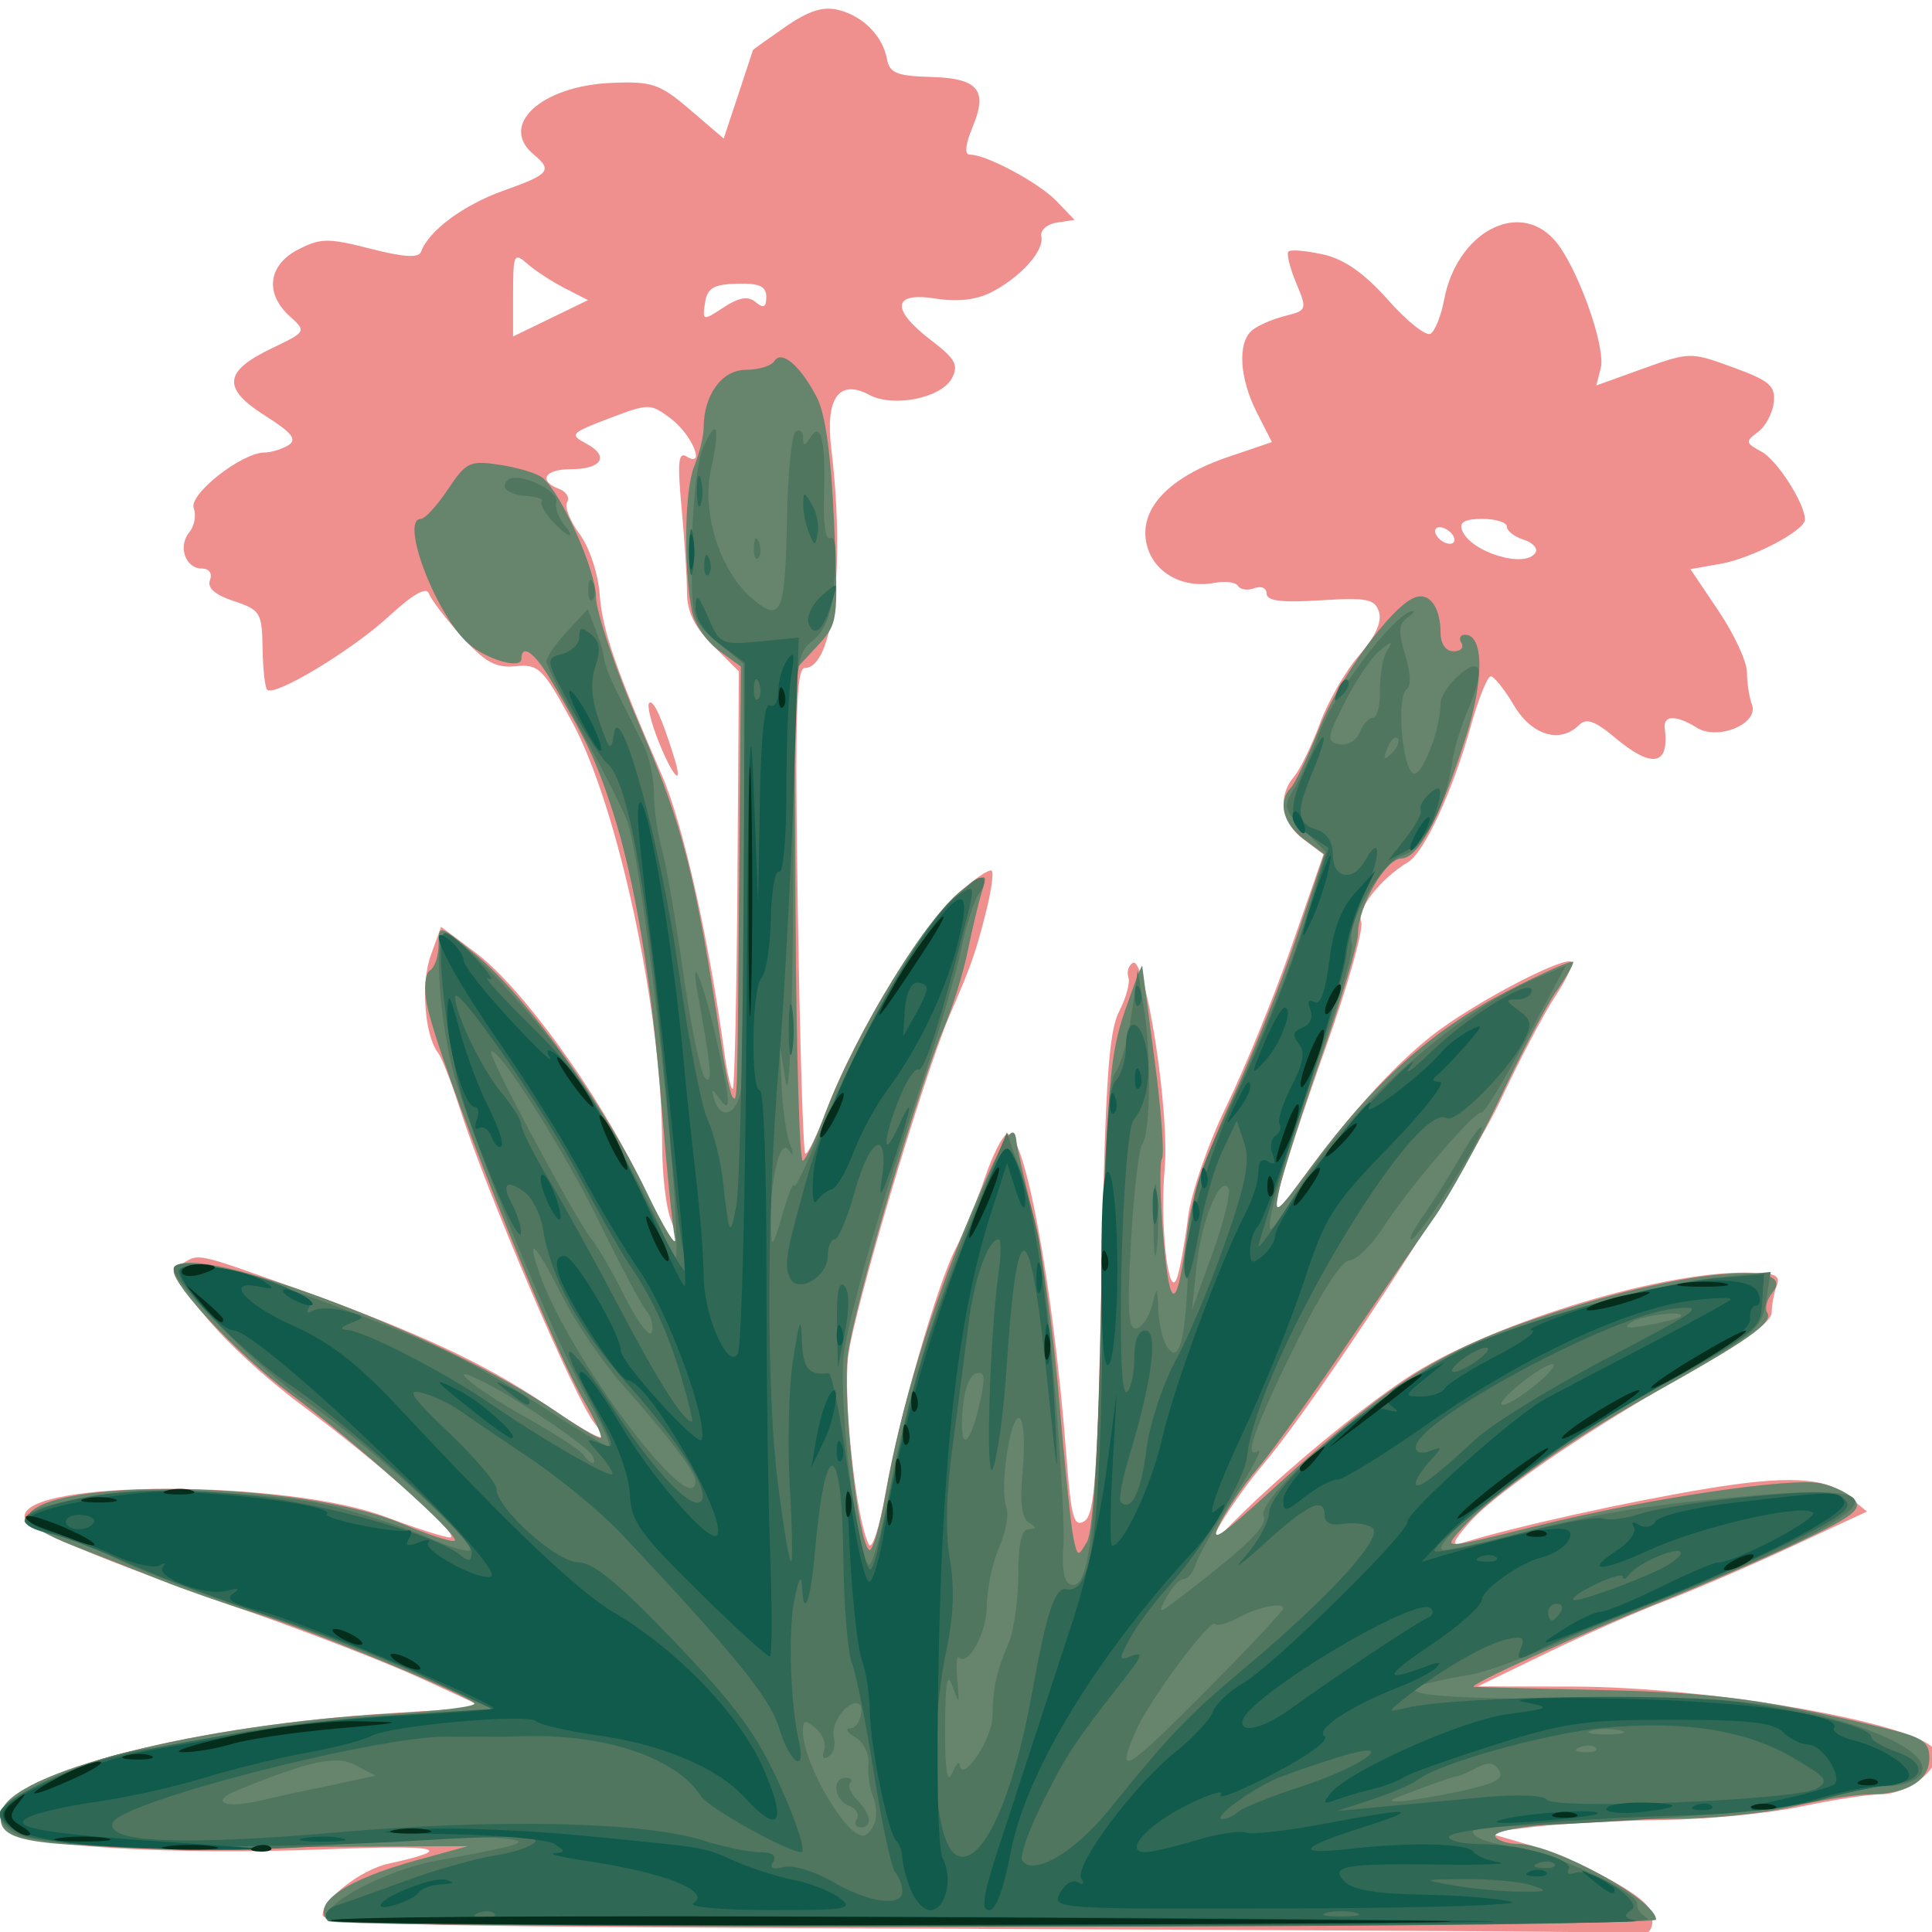 <?xml version="1.0" encoding="UTF-8" standalone="no"?>
<!-- Created with Inkscape (http://www.inkscape.org/) -->

<svg
   width="185"
   height="185"
   viewBox="0 0 48.948 48.948"
   version="1.1"
   id="svg1"
   xmlns="http://www.w3.org/2000/svg"
   xmlns:svg="http://www.w3.org/2000/svg">
  <defs
     id="defs1" />
  <g
     id="layer1">
    <g
       id="g2281"
       transform="matrix(0.793,0,0,0.793,-59.472,-19.016)"
       style="display:inline;stroke-width:1.262">
      <path
         style="fill:#f0908e;stroke-width:1.262"
         d="M 106.272,85.603 C 88.358,85.544 85.304,85.479 85.304,85.158 c 0,-0.49 1.221,-1.443 2.094,-1.634 2.213,-0.484 1.675,-0.607 -2.008,-0.461 -4.788,0.19 -9.379,-0.073 -10.056,-0.577 -1.786,-1.327 4.591,-3.3 12.212,-3.778 l 2.909,-0.182 -1.969,-0.906 C 87.403,77.121 84.904,76.15 82.933,75.462 78.05,73.755 75.779,72.793 75.779,72.432 c 0,-1.186 8.38,-1.179 11.537,0.009 0.965,0.363 1.89,0.659 2.054,0.658 0.412,-0.004 -2.168,-2.306 -4.742,-4.231 -2.48,-1.855 -4.401,-4.136 -3.802,-4.516 0.527,-0.333 0.422,-0.356 3.606,0.784 3.874,1.388 6.053,2.4 7.97,3.702 1.727,1.173 2.202,1.359 1.596,0.625 -0.612,-0.741 -3.441,-7.355 -4.329,-10.12 -0.257,-0.8 -0.56,-1.574 -0.673,-1.72 -0.435,-0.558 -0.561,-2.223 -0.238,-3.118 l 0.33,-0.914 1.104,0.825 c 1.468,1.098 3.911,4.468 5.229,7.216 1.008,2.1 1.595,2.863 1.001,1.302 -0.15,-0.393 -0.272,-1.473 -0.272,-2.399 0,-4.212 -1.401,-10.78 -2.88,-13.499 -0.931,-1.712 -1.064,-1.843 -1.8,-1.771 -0.638,0.062 -0.978,-0.126 -1.727,-0.955 -0.513,-0.568 -0.984,-1.186 -1.046,-1.373 -0.074,-0.221 -0.52,0.035 -1.273,0.73 -1.176,1.086 -3.659,2.584 -3.893,2.35 -0.07,-0.07 -0.136,-0.67 -0.146,-1.332 -0.017,-1.13 -0.074,-1.223 -0.921,-1.502 -0.599,-0.198 -0.855,-0.422 -0.76,-0.668 0.083,-0.216 -0.023,-0.37 -0.255,-0.37 -0.53,0 -0.778,-0.711 -0.405,-1.16 0.164,-0.198 0.228,-0.543 0.142,-0.768 -0.169,-0.439 1.524,-1.773 2.259,-1.78 0.221,-0.002 0.567,-0.109 0.77,-0.237 0.281,-0.178 0.103,-0.401 -0.744,-0.936 -1.381,-0.872 -1.334,-1.415 0.188,-2.146 1.129,-0.542 1.132,-0.548 0.595,-1.033 -0.806,-0.729 -0.693,-1.636 0.264,-2.131 0.718,-0.371 0.965,-0.374 2.315,-0.028 1.076,0.276 1.542,0.302 1.617,0.093 0.239,-0.667 1.361,-1.497 2.637,-1.95 1.464,-0.52 1.57,-0.647 0.962,-1.152 -1.13,-0.938 0.238,-2.195 2.49,-2.289 1.293,-0.054 1.536,0.029 2.505,0.859 l 1.073,0.919 0.464,-1.398 c 0.255,-0.769 0.467,-1.411 0.471,-1.428 0.004,-0.017 0.469,-0.35 1.033,-0.741 0.747,-0.517 1.209,-0.665 1.7,-0.541 0.79,0.198 1.413,0.832 1.55,1.576 0.08,0.436 0.321,0.534 1.381,0.563 1.536,0.041 1.849,0.414 1.351,1.608 -0.231,0.553 -0.263,0.874 -0.088,0.874 0.535,0 2.215,0.902 2.778,1.491 l 0.569,0.595 -0.569,0.087 c -0.313,0.048 -0.534,0.248 -0.492,0.445 0.098,0.453 -0.655,1.293 -1.593,1.778 -0.476,0.246 -1.086,0.316 -1.787,0.204 -1.382,-0.221 -1.439,0.342 -0.136,1.336 0.771,0.588 0.882,0.792 0.658,1.211 -0.339,0.633 -1.868,0.941 -2.633,0.532 -0.971,-0.52 -1.414,0.097 -1.221,1.7 0.455,3.782 0.064,7.025 -0.846,7.025 -0.271,0 -0.316,1.546 -0.222,7.695 0.065,4.232 0.171,7.748 0.237,7.814 0.065,0.065 0.382,-0.584 0.703,-1.443 0.838,-2.242 3.03,-5.852 4.162,-6.856 0.533,-0.473 1.026,-0.804 1.094,-0.735 0.069,0.069 -0.022,0.694 -0.201,1.389 -0.331,1.287 -0.446,1.612 -1.15,3.249 -0.825,1.919 -3.065,9.452 -3.235,10.875 -0.167,1.399 0.254,5.234 0.659,6.01 0.1,0.192 0.336,-0.523 0.525,-1.587 0.44,-2.484 1.647,-6.7 2.255,-7.876 0.26,-0.502 0.674,-1.507 0.921,-2.234 0.247,-0.727 0.565,-1.36 0.708,-1.407 0.558,-0.186 1.488,4.841 1.906,10.3 0.15,1.958 0.237,2.27 0.573,2.06 0.332,-0.206 0.421,-1.491 0.546,-7.863 0.12,-6.141 0.229,-7.77 0.559,-8.41 0.225,-0.437 0.36,-0.932 0.3,-1.1 -0.06,-0.169 0.002,-0.375 0.138,-0.46 0.406,-0.251 1.185,4.754 1.022,6.564 -0.164,1.825 0.13,4.338 0.405,3.463 0.092,-0.291 0.246,-1.154 0.343,-1.917 0.098,-0.772 0.648,-2.358 1.24,-3.572 0.585,-1.201 1.519,-3.494 2.074,-5.094 l 1.011,-2.91 -0.644,-0.485 c -0.712,-0.536 -0.832,-1.366 -0.292,-2.008 0.194,-0.23 0.565,-0.996 0.826,-1.702 0.261,-0.707 0.826,-1.685 1.256,-2.175 0.506,-0.576 0.727,-1.061 0.628,-1.374 -0.133,-0.419 -0.384,-0.469 -1.872,-0.374 -1.239,0.079 -1.719,0.019 -1.719,-0.214 0,-0.178 -0.175,-0.257 -0.388,-0.175 -0.214,0.082 -0.449,0.051 -0.523,-0.069 -0.074,-0.12 -0.405,-0.166 -0.737,-0.102 -1.049,0.2 -1.989,-0.338 -2.19,-1.253 -0.244,-1.11 0.713,-2.124 2.612,-2.769 l 1.395,-0.474 -0.481,-0.944 c -0.559,-1.097 -0.624,-2.236 -0.149,-2.63 0.183,-0.152 0.656,-0.357 1.051,-0.456 0.702,-0.176 0.71,-0.201 0.352,-1.058 -0.202,-0.483 -0.311,-0.933 -0.244,-1.001 0.068,-0.068 0.564,-0.026 1.102,0.093 0.68,0.15 1.315,0.595 2.079,1.455 0.605,0.682 1.216,1.167 1.359,1.079 0.143,-0.088 0.337,-0.575 0.432,-1.081 0.401,-2.137 2.349,-3.207 3.512,-1.929 0.716,0.786 1.672,3.427 1.492,4.118 l -0.143,0.546 1.501,-0.54 c 1.484,-0.534 1.516,-0.534 2.871,-0.039 1.169,0.427 1.36,0.592 1.3,1.125 -0.038,0.343 -0.268,0.769 -0.511,0.946 -0.403,0.295 -0.393,0.347 0.116,0.62 0.501,0.268 1.391,1.658 1.391,2.172 0,0.351 -1.679,1.232 -2.689,1.412 l -0.969,0.172 0.903,1.342 c 0.497,0.738 0.903,1.618 0.903,1.955 0,0.337 0.071,0.799 0.158,1.026 0.235,0.612 -1.082,1.165 -1.762,0.741 -0.654,-0.409 -1.077,-0.403 -1.023,0.015 0.156,1.203 -0.401,1.305 -1.603,0.294 -0.621,-0.523 -0.906,-0.623 -1.132,-0.397 -0.609,0.609 -1.515,0.337 -2.083,-0.625 -0.301,-0.509 -0.634,-0.926 -0.741,-0.926 -0.107,0 -0.395,0.72 -0.64,1.6 -0.567,2.039 -1.48,4.018 -1.999,4.332 -0.883,0.533 -1.654,1.514 -1.502,1.911 0.087,0.226 -0.423,2.037 -1.133,4.023 -0.71,1.987 -1.379,4.029 -1.486,4.538 l -0.195,0.926 0.866,-1.191 c 1.625,-2.234 3.216,-3.959 4.511,-4.889 1.429,-1.027 3.962,-2.322 4.158,-2.126 0.069,0.069 -0.171,0.574 -0.533,1.123 -0.362,0.549 -1.142,2.032 -1.734,3.296 -1.021,2.183 -5.83,9.561 -7.583,11.634 -0.45,0.532 -1.049,1.366 -1.332,1.852 l -0.513,0.884 0.925,-0.926 c 1.534,-1.535 3.914,-3.513 5.492,-4.563 2.523,-1.679 7.946,-3.375 10.794,-3.375 0.987,0 1.173,0.075 1.041,0.419 -0.088,0.23 -0.161,0.617 -0.161,0.86 -5.5e-4,0.28 -0.849,0.914 -2.315,1.732 -3.285,1.833 -6.445,3.968 -7.311,4.94 -0.574,0.644 -0.631,0.798 -0.253,0.682 1.676,-0.516 5.216,-1.301 7.795,-1.728 2.576,-0.427 3.784,-0.368 4.504,0.219 l 0.625,0.509 -2.381,1.107 c -1.31,0.609 -3.133,1.393 -4.051,1.744 -0.918,0.351 -2.645,1.11 -3.836,1.687 l -2.167,1.049 3.043,0.006 c 4.497,0.009 11.249,1.215 11.576,2.067 0.205,0.535 -0.864,1.376 -1.75,1.376 -0.384,0 -1.532,0.177 -2.55,0.392 -1.019,0.216 -2.983,0.407 -4.366,0.426 -1.382,0.018 -3.228,0.115 -4.101,0.215 l -1.587,0.182 1.186,0.345 c 1.485,0.432 3.502,1.444 3.946,1.979 0.324,0.39 0.19,1.027 -0.187,0.894 -0.101,-0.035 -9.619,-0.096 -21.151,-0.134 z m -7.716,-33.557 0.047,-6.615 -0.829,-0.829 c -0.595,-0.595 -0.829,-1.077 -0.83,-1.709 -0.001,-0.484 -0.08,-1.703 -0.174,-2.708 -0.135,-1.432 -0.101,-1.783 0.16,-1.622 0.633,0.391 0.169,-0.712 -0.512,-1.219 -0.645,-0.479 -0.694,-0.479 -1.965,0.004 -1.232,0.469 -1.271,0.513 -0.72,0.808 0.749,0.401 0.492,0.815 -0.506,0.815 -0.833,0 -1.046,0.37 -0.364,0.631 0.228,0.087 0.341,0.276 0.252,0.42 -0.089,0.143 0.09,0.6 0.396,1.014 0.313,0.424 0.595,1.265 0.643,1.924 0.084,1.148 0.502,2.363 1.994,5.801 0.667,1.536 1.496,5.217 1.987,8.822 0.096,0.705 0.22,1.236 0.275,1.18 0.055,-0.055 0.122,-3.078 0.147,-6.716 z M 96.037,47.669 c -0.24,-0.6 -0.375,-1.153 -0.301,-1.227 0.13,-0.13 0.398,0.45 0.795,1.723 0.313,1.006 -0.032,0.659 -0.494,-0.496 z m 28.016,-6.033 c 0.084,-0.135 -0.088,-0.322 -0.381,-0.415 -0.293,-0.093 -0.533,-0.28 -0.533,-0.416 0,-0.136 -0.353,-0.247 -0.785,-0.247 -0.557,0 -0.745,0.106 -0.646,0.363 0.269,0.702 2.023,1.236 2.346,0.714 z m -2.634,-0.548 c -0.09,-0.146 -0.283,-0.265 -0.428,-0.265 -0.146,0 -0.191,0.119 -0.101,0.265 0.09,0.146 0.283,0.265 0.428,0.265 0.146,0 0.191,-0.119 0.101,-0.265 z M 93.049,33.193 c -0.403,-0.206 -0.942,-0.557 -1.197,-0.779 -0.433,-0.379 -0.463,-0.318 -0.463,0.956 v 1.36 l 1.197,-0.581 1.197,-0.581 z m 6.09,0.44 c 0.253,0.21 0.339,0.167 0.339,-0.167 1.38e-4,-0.342 -0.222,-0.442 -0.935,-0.422 -0.755,0.021 -0.953,0.14 -1.023,0.615 -0.085,0.574 -0.07,0.578 0.597,0.141 0.495,-0.324 0.777,-0.37 1.023,-0.167 z"
         id="path1397" />
      <path
         style="fill:#67856d;stroke-width:1.262"
         d="m 85.48,85.361 c -0.559,-0.559 0.543,-1.32 2.818,-1.947 l 1.635,-0.451 -6.879,0.03 c -7.195,0.031 -8.209,-0.109 -8.016,-1.111 0.245,-1.274 6.408,-2.833 12.461,-3.154 1.571,-0.083 2.762,-0.234 2.646,-0.334 -0.394,-0.342 -5.231,-2.333 -6.958,-2.864 -0.946,-0.291 -2.315,-0.768 -3.043,-1.061 -0.728,-0.293 -2.011,-0.798 -2.853,-1.123 -0.841,-0.325 -1.487,-0.72 -1.434,-0.878 0.438,-1.315 8.73,-1.182 11.987,0.193 0.858,0.362 1.614,0.606 1.68,0.541 0.168,-0.166 -3.179,-3.152 -5.305,-4.732 -1.574,-1.17 -3.667,-3.382 -3.674,-3.883 -0.017,-1.201 8.528,1.951 12.273,4.527 0.65,0.447 1.26,0.813 1.357,0.813 0.097,0 -0.144,-0.546 -0.536,-1.214 -1.119,-1.909 -4.68,-10.917 -5.009,-12.67 -0.096,-0.513 -0.051,-0.963 0.105,-1.06 0.15,-0.093 0.273,-0.465 0.273,-0.828 0,-0.652 0.013,-0.648 1.214,0.346 1.599,1.325 4.116,4.827 5.426,7.551 0.578,1.202 0.987,1.863 0.908,1.469 -0.079,-0.394 -0.265,-2.239 -0.413,-4.101 -0.33,-4.131 -0.872,-7.391 -1.596,-9.595 -0.519,-1.582 -0.822,-2.219 -1.985,-4.173 -0.494,-0.831 -0.907,-1.114 -0.907,-0.622 0,0.341 -1.098,0.03 -1.682,-0.476 -1.04,-0.901 -2.223,-3.998 -1.527,-3.998 0.127,0 0.514,-0.424 0.86,-0.942 0.588,-0.879 0.699,-0.931 1.675,-0.782 0.575,0.088 1.184,0.274 1.353,0.415 0.603,0.5 1.703,2.96 1.703,3.808 0,0.474 0.636,2.338 1.414,4.143 1.366,3.169 1.782,4.801 2.588,10.14 0.13,0.862 0.295,1.626 0.366,1.698 0.153,0.153 0.148,0.314 0.212,-7.586 l 0.05,-6.173 -0.708,-0.516 c -0.39,-0.284 -0.774,-0.84 -0.853,-1.236 -0.276,-1.37 -0.241,-3.898 0.065,-4.639 0.168,-0.41 0.306,-0.97 0.306,-1.244 0,-1.047 0.584,-1.847 1.35,-1.847 0.405,0 0.813,-0.125 0.907,-0.277 0.23,-0.373 0.835,0.144 1.362,1.163 0.273,0.528 0.455,1.861 0.548,4.001 0.138,3.195 0.135,3.213 -0.566,3.97 l -0.705,0.761 0.042,7.885 c 0.023,4.337 0.128,7.832 0.232,7.768 0.105,-0.065 0.403,-0.687 0.663,-1.383 1.035,-2.773 3.395,-6.602 4.525,-7.342 0.714,-0.468 0.715,-0.468 0.523,0.158 -0.106,0.345 -0.308,1.197 -0.45,1.894 -0.142,0.697 -0.486,1.799 -0.764,2.449 -0.794,1.852 -2.852,8.852 -3.057,10.397 -0.185,1.392 0.32,6.036 0.68,6.259 0.101,0.063 0.336,-0.745 0.521,-1.795 0.494,-2.794 1.423,-5.846 2.705,-8.885 1.079,-2.558 1.411,-3.085 1.481,-2.35 0.017,0.182 0.255,1.224 0.529,2.315 0.274,1.091 0.644,3.711 0.823,5.821 0.179,2.11 0.387,4.132 0.462,4.494 0.132,0.632 0.149,0.637 0.44,0.132 0.195,-0.338 0.365,-3.165 0.478,-7.934 0.154,-6.503 0.242,-7.602 0.721,-8.996 0.3,-0.873 0.553,-1.528 0.562,-1.455 0.009,0.073 0.188,1.433 0.398,3.023 0.21,1.59 0.315,2.999 0.233,3.131 -0.082,0.132 -0.061,1.272 0.045,2.533 0.208,2.462 0.446,2.373 0.774,-0.29 0.116,-0.94 0.649,-2.512 1.392,-4.101 0.663,-1.417 1.602,-3.767 2.088,-5.223 l 0.883,-2.646 -0.652,-0.485 c -0.667,-0.496 -0.841,-1.196 -0.41,-1.645 0.133,-0.138 0.539,-0.99 0.902,-1.893 0.66,-1.639 2.305,-3.893 3.05,-4.179 0.469,-0.18 0.824,0.3 0.829,1.123 0.002,0.361 0.166,0.595 0.417,0.595 0.227,0 0.339,-0.119 0.249,-0.265 -0.09,-0.146 -0.04,-0.265 0.112,-0.265 0.606,0 0.618,1.435 0.027,3.282 -0.82,2.561 -1.512,3.86 -2.062,3.868 -0.505,0.007 -1.384,1.545 -1.384,2.423 0,0.305 -0.521,2.057 -1.158,3.892 -0.637,1.835 -1.247,3.753 -1.355,4.262 -0.185,0.87 -0.121,0.822 1.072,-0.794 1.938,-2.626 3.791,-4.285 6.164,-5.52 1.186,-0.617 2.156,-1.045 2.156,-0.951 0,0.094 -0.245,0.514 -0.543,0.934 -0.299,0.42 -1.094,1.926 -1.766,3.348 -0.673,1.422 -1.641,3.18 -2.152,3.908 -0.511,0.728 -1.822,2.633 -2.913,4.233 -1.091,1.601 -2.317,3.299 -2.724,3.774 -0.407,0.475 -0.939,1.248 -1.181,1.718 -0.362,0.7 -0.049,0.496 1.732,-1.128 4.008,-3.655 5.533,-4.57 9.745,-5.845 3.856,-1.168 6.974,-1.36 6.16,-0.379 -0.174,0.21 -0.246,0.497 -0.159,0.638 0.197,0.318 -0.61,0.883 -3.817,2.673 -2.52,1.407 -4.986,3.156 -5.928,4.206 -0.621,0.692 -0.721,0.695 2.412,-0.078 3.537,-0.873 8.118,-1.555 9.056,-1.349 0.425,0.093 0.908,0.332 1.072,0.53 0.24,0.29 -0.089,0.544 -1.682,1.3 -1.09,0.517 -3.151,1.408 -4.58,1.98 -2.576,1.03 -6.161,2.662 -5.906,2.689 0.073,0.008 1.918,0.054 4.101,0.103 3.651,0.082 5.239,0.297 9.062,1.225 1.174,0.285 1.389,0.431 1.389,0.944 0,0.723 -0.698,1.151 -1.901,1.164 -0.483,0.005 -1.592,0.182 -2.465,0.393 -0.873,0.211 -2.6,0.386 -3.836,0.389 -3.026,0.008 -5.837,0.29 -5.665,0.569 0.077,0.125 0.401,0.228 0.72,0.23 1.15,0.005 4.416,1.795 4.416,2.42 0,0.262 -42.16,0.309 -42.422,0.047 z"
         id="path1406" />
      <path
         style="fill:#51765f;stroke-width:1.262"
         d="m 92.62,40.603 c -0.241,-0.266 -0.384,-0.539 -0.317,-0.606 0.067,-0.067 -0.125,-0.14 -0.426,-0.163 -0.643,-0.048 -0.914,-0.261 -0.659,-0.516 0.287,-0.287 1.635,0.314 1.551,0.692 -0.041,0.187 0.062,0.506 0.231,0.709 0.453,0.546 0.13,0.448 -0.38,-0.115 z"
         id="path1430" />
      <path
         style="fill:#51765f;stroke-width:1.262"
         d="m 99.083,41.462 c 0.013,-0.308 0.075,-0.371 0.16,-0.16 0.076,0.191 0.067,0.419 -0.021,0.507 -0.088,0.088 -0.15,-0.068 -0.139,-0.347 z"
         id="path1429" />
      <path
         style="fill:#51765f;stroke-width:1.262"
         d="m 93.791,42.785 c 0.013,-0.308 0.075,-0.371 0.16,-0.16 0.076,0.191 0.067,0.419 -0.021,0.507 -0.088,0.088 -0.15,-0.068 -0.139,-0.347 z"
         id="path1428" />
      <path
         style="fill:#51765f;stroke-width:1.262"
         d="m 120.48,62.801 c 0.304,-0.426 0.846,-1.29 1.205,-1.918 0.359,-0.629 0.655,-1.013 0.657,-0.853 0.004,0.346 -2.034,3.547 -2.258,3.547 -0.086,0 0.092,-0.349 0.396,-0.775 z"
         id="path1427" />
      <path
         style="fill:#51765f;stroke-width:1.262"
         d="m 111.849,62.915 c 10e-4,-1.019 0.049,-1.403 0.106,-0.854 0.057,0.549 0.056,1.382 -0.002,1.852 -0.059,0.47 -0.105,0.021 -0.104,-0.998 z"
         id="path1426" />
      <path
         style="fill:#51765f;stroke-width:1.262"
         d="m 85.456,85.305 c -0.281,-0.454 1.84,-1.585 3.552,-1.894 2.99,-0.54 3.179,-0.636 1.455,-0.739 -0.873,-0.053 -2.938,0.05 -4.589,0.229 -3.1,0.335 -9.07,0.167 -10.27,-0.29 -0.34,-0.129 -0.619,-0.424 -0.619,-0.655 0,-0.552 2.908,-1.869 4.634,-2.098 0.725,-0.096 2.093,-0.335 3.039,-0.531 0.946,-0.196 3.149,-0.444 4.895,-0.551 l 3.175,-0.196 -2.228,-1.036 c -1.226,-0.57 -3.642,-1.506 -5.37,-2.079 -1.728,-0.574 -3.702,-1.325 -4.386,-1.67 -0.684,-0.345 -1.631,-0.711 -2.104,-0.813 -0.473,-0.102 -0.86,-0.286 -0.86,-0.409 0,-0.953 6.86,-1.246 10.025,-0.428 0.93,0.24 2.228,0.674 2.885,0.965 0.657,0.291 1.254,0.469 1.326,0.397 0.221,-0.221 -3.412,-3.516 -5.24,-4.753 -1.465,-0.992 -4.233,-3.759 -4.233,-4.232 0,-0.43 1.894,-0.025 4.68,1 3.597,1.324 4.818,1.914 7.279,3.516 0.975,0.635 1.849,1.154 1.943,1.154 0.094,0 -0.181,-0.625 -0.611,-1.389 -1.192,-2.115 -3.971,-8.916 -4.418,-10.815 -0.421,-1.785 -0.54,-4.202 -0.207,-4.197 0.386,0.005 2.596,2.314 3.819,3.989 1.213,1.661 3.391,5.751 3.391,6.369 0,0.171 0.06,0.252 0.133,0.179 0.35,-0.35 -0.973,-12.651 -1.518,-14.111 -0.163,-0.437 -0.811,-1.712 -1.44,-2.835 -0.629,-1.123 -1.144,-2.147 -1.144,-2.276 0,-0.129 0.298,-0.557 0.662,-0.95 l 0.662,-0.715 0.264,0.693 c 0.145,0.381 0.264,0.795 0.264,0.919 0,0.124 0.199,0.623 0.443,1.107 0.244,0.485 0.601,1.197 0.794,1.584 0.193,0.386 0.351,1.101 0.351,1.589 0,0.488 0.11,1.272 0.245,1.743 0.135,0.471 0.445,2.256 0.688,3.967 0.244,1.711 0.559,3.231 0.701,3.376 0.246,0.252 0.196,-0.33 -0.229,-2.646 -0.269,-1.469 0.135,-0.544 0.557,1.274 0.491,2.117 0.521,2.587 0.129,2.033 -0.228,-0.323 -0.261,-0.326 -0.178,-0.017 0.18,0.667 0.662,0.593 0.843,-0.129 0.096,-0.384 0.159,-3.634 0.139,-7.221 l -0.036,-6.523 -0.835,-0.699 c -0.825,-0.691 -0.835,-0.726 -0.813,-3.043 0.012,-1.289 0.164,-2.688 0.338,-3.108 0.443,-1.071 0.584,-0.76 0.277,0.607 -0.317,1.412 0.281,3.291 1.327,4.169 0.918,0.771 1.04,0.478 1.098,-2.645 0.026,-1.412 0.152,-2.632 0.279,-2.71 0.127,-0.078 0.233,0.013 0.235,0.204 0.003,0.28 0.047,0.279 0.228,-0.007 0.345,-0.545 0.496,0.094 0.44,1.861 -0.029,0.903 0.054,1.445 0.205,1.351 0.155,-0.096 0.205,0.419 0.13,1.324 -0.091,1.103 -0.27,1.601 -0.701,1.956 -0.568,0.467 -0.579,0.613 -0.619,7.884 -0.023,4.24 -0.124,6.899 -0.236,6.218 l -0.195,-1.191 0.061,1.323 c 0.033,0.728 0.152,1.561 0.265,1.852 0.14,0.363 0.125,0.419 -0.047,0.178 -0.279,-0.389 -0.605,1.039 -0.563,2.468 0.02,0.703 0.063,0.657 0.368,-0.397 0.19,-0.655 0.359,-1.072 0.375,-0.926 0.017,0.146 0.422,-0.701 0.9,-1.88 0.478,-1.18 1.396,-3.064 2.038,-4.187 1.145,-2.002 2.822,-4.026 3.102,-3.745 0.078,0.078 0.02,0.294 -0.13,0.479 -0.149,0.185 -0.408,0.992 -0.576,1.792 -0.167,0.8 -0.708,2.646 -1.202,4.101 -1.32,3.892 -2.278,7.194 -2.528,8.713 -0.218,1.328 0.353,6.382 0.772,6.832 0.102,0.11 0.393,-0.902 0.647,-2.249 0.579,-3.075 1.463,-5.991 2.764,-9.12 l 1.014,-2.438 0.423,1.247 c 0.233,0.686 0.5,1.664 0.594,2.173 0.311,1.687 0.881,8.846 0.784,9.846 -0.052,0.541 0.02,1.054 0.16,1.14 0.668,0.413 0.901,-1.529 1.039,-8.631 0.098,-5.053 0.238,-7.418 0.455,-7.68 0.173,-0.208 0.406,-1.029 0.518,-1.826 l 0.204,-1.449 0.196,1.191 c 0.243,1.481 0.214,4.012 -0.051,4.366 -0.109,0.146 -0.271,1.545 -0.359,3.109 -0.125,2.207 -0.087,2.83 0.171,2.778 0.182,-0.037 0.407,-0.364 0.499,-0.728 0.16,-0.632 0.169,-0.626 0.202,0.132 0.019,0.437 0.138,0.955 0.263,1.153 0.406,0.641 0.616,-0.157 0.695,-2.639 0.071,-2.244 0.149,-2.519 1.536,-5.465 0.803,-1.706 1.774,-4.132 2.158,-5.39 l 0.697,-2.288 -0.7,-0.7 c -0.634,-0.634 -0.665,-0.754 -0.33,-1.284 0.203,-0.321 0.583,-1.157 0.845,-1.857 0.459,-1.228 2.3,-3.663 2.904,-3.84 0.162,-0.047 0.122,0.033 -0.087,0.179 -0.308,0.214 -0.325,0.447 -0.091,1.211 0.172,0.559 0.191,1.006 0.048,1.095 -0.34,0.21 -0.147,2.571 0.22,2.694 0.274,0.091 0.86,-1.435 0.864,-2.247 0.002,-0.467 1.009,-1.42 1.191,-1.126 0.083,0.134 -0.045,0.695 -0.284,1.247 -0.239,0.552 -0.477,1.32 -0.529,1.706 -0.193,1.426 -0.948,2.871 -1.585,3.031 -0.661,0.166 -1.843,2.21 -1.628,2.814 0.065,0.183 -0.345,1.642 -0.912,3.243 -1.07,3.021 -1.851,5.733 -1.697,5.888 0.049,0.049 0.408,-0.455 0.798,-1.119 1.523,-2.599 5.127,-5.831 7.7,-6.906 l 0.941,-0.393 -1.269,2.367 c -0.698,1.302 -1.337,2.348 -1.421,2.324 -0.215,-0.061 -2.323,2.4 -3.135,3.661 -0.375,0.582 -0.86,1.058 -1.079,1.058 -0.238,0 -0.897,1.009 -1.642,2.514 -1.369,2.764 -1.772,3.883 -1.289,3.585 0.165,-0.102 -0.175,0.55 -0.756,1.448 -0.581,0.899 -1.128,1.86 -1.216,2.137 -0.088,0.277 -0.266,0.503 -0.397,0.503 -0.131,0 -0.377,0.261 -0.547,0.579 -0.299,0.56 -0.282,0.557 0.53,-0.066 2.052,-1.577 2.69,-2.201 2.571,-2.513 -0.251,-0.654 3.764,-4.048 6.319,-5.343 1.514,-0.767 6.328,-2.113 8.247,-2.305 l 1.632,-0.163 -0.135,0.859 c -0.159,1.007 -0.274,1.101 -3.379,2.778 -2.932,1.583 -7.35,4.895 -6.987,5.238 0.051,0.048 0.986,-0.144 2.077,-0.428 2.805,-0.728 4.23,-0.97 7.471,-1.27 4.141,-0.383 4.686,-0.018 2,1.338 -0.903,0.456 -2.659,1.222 -3.903,1.703 -1.243,0.481 -3.076,1.241 -4.073,1.689 -0.997,0.448 -2.188,0.878 -2.646,0.956 -3.256,0.55 -2.147,0.783 3.731,0.783 4.808,0 5.759,0.072 7.656,0.578 2.261,0.604 3.444,1.379 2.914,1.909 -0.16,0.16 -0.605,0.291 -0.99,0.291 -0.384,0 -1.283,0.185 -1.998,0.412 -1.042,0.33 -6.207,0.761 -10.758,0.897 -0.951,0.028 -0.42,0.479 0.715,0.607 1.208,0.136 4.144,1.491 4.039,1.864 -0.032,0.114 0.12,0.321 0.339,0.459 0.252,0.159 -7.344,0.252 -20.82,0.255 -11.865,0.002 -21.28,-0.098 -21.36,-0.228 z m 17.479,-3.075 c 0.084,-0.218 0.062,-0.605 -0.048,-0.86 -0.11,-0.255 -0.175,-0.721 -0.145,-1.036 0.031,-0.32 -0.157,-0.696 -0.424,-0.852 -0.263,-0.153 -0.33,-0.282 -0.148,-0.287 0.311,-0.008 0.496,-0.802 0.187,-0.802 -0.366,0 -0.823,0.691 -0.72,1.087 0.063,0.243 -0.013,0.52 -0.169,0.617 -0.169,0.104 -0.227,0.026 -0.143,-0.192 0.078,-0.203 -0.043,-0.521 -0.268,-0.708 -0.341,-0.283 -0.409,-0.266 -0.409,0.098 0,0.994 1.347,3.331 1.919,3.331 0.118,0 0.283,-0.179 0.366,-0.397 z m -0.565,-0.134 c 0.091,-0.147 -0.021,-0.338 -0.249,-0.425 -0.479,-0.184 -0.563,-0.896 -0.105,-0.896 0.17,0 0.235,0.074 0.145,0.164 -0.09,0.09 0.009,0.337 0.22,0.548 0.451,0.451 0.502,0.876 0.104,0.876 -0.154,0 -0.206,-0.12 -0.116,-0.266 z m -17.464,-0.942 c 0.291,-0.058 0.878,-0.181 1.304,-0.274 l 0.775,-0.168 -0.625,-0.335 c -0.61,-0.327 -1.428,-0.154 -3.769,0.795 -0.9,0.365 -0.448,0.601 0.661,0.346 0.618,-0.142 1.363,-0.306 1.654,-0.364 z m 36.698,0.062 c 1.144,-0.242 1.456,-0.404 1.29,-0.672 -0.159,-0.257 -0.354,-0.28 -0.715,-0.087 -0.273,0.146 -0.556,0.269 -0.629,0.273 -0.118,0.007 -0.569,0.164 -1.852,0.647 -0.714,0.269 0.26,0.186 1.905,-0.162 z M 105.658,80.353 c 0.05,0.639 1.027,-0.777 1.044,-1.513 0.023,-0.986 0.108,-1.371 0.522,-2.381 0.168,-0.41 0.305,-1.392 0.305,-2.183 0,-0.972 0.107,-1.439 0.331,-1.442 0.264,-0.003 0.264,-0.047 0.001,-0.213 -0.228,-0.145 -0.286,-0.665 -0.189,-1.694 0.077,-0.817 0.032,-1.552 -0.1,-1.634 -0.288,-0.178 -0.65,2.242 -0.424,2.831 0.087,0.227 -0.016,0.807 -0.23,1.29 -0.213,0.483 -0.389,1.322 -0.392,1.863 -0.004,0.877 -0.597,1.959 -0.905,1.651 -0.065,-0.065 -0.082,0.268 -0.038,0.74 0.073,0.783 0.059,0.8 -0.152,0.196 -0.172,-0.49 -0.234,-0.147 -0.24,1.323 -0.005,1.335 0.067,1.811 0.22,1.455 0.125,-0.291 0.236,-0.421 0.246,-0.29 z m 7.989,-2.478 c 1.292,-1.304 2.349,-2.434 2.349,-2.512 0,-0.212 -0.852,-0.027 -1.487,0.323 -0.308,0.17 -0.619,0.25 -0.691,0.178 -0.169,-0.169 -2.106,2.44 -2.526,3.402 -0.673,1.539 -0.372,1.361 2.355,-1.391 z m 12.331,1.947 c -0.088,-0.088 -0.316,-0.097 -0.507,-0.021 -0.211,0.084 -0.148,0.147 0.16,0.16 0.279,0.011 0.435,-0.051 0.347,-0.139 z m 0.799,-0.552 c -0.255,-0.067 -0.671,-0.067 -0.926,0 -0.255,0.067 -0.046,0.121 0.463,0.121 0.509,0 0.718,-0.054 0.463,-0.121 z M 97.21,71.285 c 0,-0.284 -0.813,-1.356 -2.327,-3.068 -0.638,-0.722 -1.509,-2.002 -1.934,-2.844 -0.856,-1.695 -1.163,-1.99 -0.705,-0.678 0.926,2.657 4.967,8.018 4.967,6.59 z m -3.299,-0.815 c -0.191,-0.309 -2.262,-1.718 -3.359,-2.285 -1.511,-0.781 -0.491,0.106 1.224,1.065 0.938,0.525 1.778,1.07 1.865,1.212 0.088,0.142 0.219,0.258 0.292,0.258 0.073,0 0.063,-0.113 -0.023,-0.251 z M 106.335,68.639 c 0.148,-0.69 0.11,-0.865 -0.168,-0.773 -0.215,0.071 -0.386,0.588 -0.427,1.288 -0.076,1.301 0.271,1.001 0.595,-0.515 z m 17.73,-0.423 c 0.437,-0.358 0.675,-0.651 0.529,-0.651 -0.146,0 -0.622,0.293 -1.058,0.651 -0.437,0.358 -0.675,0.651 -0.529,0.651 0.146,0 0.622,-0.293 1.058,-0.651 z M 95.638,65.845 c -0.164,-0.198 -0.835,-1.461 -1.49,-2.807 -1.117,-2.295 -3.256,-5.667 -3.463,-5.46 -0.113,0.113 2.744,5.438 3.218,5.999 0.185,0.218 0.665,1.052 1.068,1.852 0.403,0.8 0.785,1.302 0.849,1.116 0.064,-0.187 -0.018,-0.502 -0.183,-0.7 z m 33.035,0.208 c 0.262,-0.224 -1.207,-0.061 -1.565,0.174 -0.279,0.183 -0.122,0.21 0.529,0.09 0.509,-0.093 0.976,-0.212 1.036,-0.264 z m -14.431,-4.117 c -0.263,-0.425 -0.872,1.077 -1.02,2.519 l -0.142,1.372 0.658,-1.82 c 0.362,-1.001 0.589,-1.933 0.504,-2.07 z m 5.406,-14.373 c -0.082,-0.081 -0.229,0.065 -0.329,0.326 -0.144,0.377 -0.113,0.407 0.148,0.148 0.181,-0.179 0.262,-0.393 0.181,-0.474 z m -0.785,-0.654 c 0.131,0 0.231,-0.39 0.221,-0.867 -0.01,-0.477 0.088,-1.043 0.217,-1.257 0.205,-0.34 0.176,-0.341 -0.233,-0.009 -0.258,0.209 -0.754,0.945 -1.104,1.635 -0.578,1.141 -0.594,1.263 -0.178,1.348 0.256,0.052 0.542,-0.115 0.648,-0.378 0.104,-0.26 0.297,-0.472 0.429,-0.472 z"
         id="path1423" />
      <path
         style="fill:#2f6955;stroke-width:1.262"
         d="m 97.261,39.632 c 0.005,-0.437 0.065,-0.583 0.132,-0.326 0.067,0.257 0.063,0.615 -0.01,0.794 -0.072,0.179 -0.127,-0.031 -0.122,-0.468 z"
         id="path1496" />
      <path
         style="fill:#2f6955;stroke-width:1.262"
         d="m 100.84,40.999 c -0.105,-0.267 -0.187,-0.683 -0.183,-0.926 0.007,-0.394 0.038,-0.391 0.282,0.03 0.151,0.259 0.233,0.676 0.183,0.926 -0.084,0.415 -0.108,0.413 -0.282,-0.03 z"
         id="path1495" />
      <path
         style="fill:#2f6955;stroke-width:1.262"
         d="m 97.495,41.991 c 0.013,-0.308 0.075,-0.371 0.16,-0.16 0.076,0.191 0.067,0.419 -0.021,0.507 -0.088,0.088 -0.15,-0.068 -0.139,-0.347 z"
         id="path1494" />
      <path
         style="fill:#2f6955;stroke-width:1.262"
         d="m 97.017,41.616 c 0,-0.655 0.052,-0.923 0.115,-0.595 0.063,0.327 0.063,0.863 0,1.191 -0.063,0.327 -0.115,0.06 -0.115,-0.595 z"
         id="path1493" />
      <path
         style="fill:#2f6955;stroke-width:1.262"
         d="m 100.835,43.908 c -0.082,-0.214 0.096,-0.609 0.397,-0.878 0.539,-0.481 0.544,-0.478 0.349,0.174 -0.267,0.894 -0.565,1.176 -0.746,0.704 z"
         id="path1492" />
      <path
         style="fill:#2f6955;stroke-width:1.262"
         d="m 117.732,46.037 c 0.099,-0.261 0.247,-0.408 0.329,-0.326 0.082,0.081 1.7e-4,0.295 -0.181,0.474 -0.261,0.259 -0.292,0.229 -0.148,-0.148 z"
         id="path1491" />
      <path
         style="fill:#2f6955;stroke-width:1.262"
         d="m 119.915,50.747 c 0.314,-0.4 0.526,-0.802 0.47,-0.894 -0.056,-0.092 0.065,-0.321 0.268,-0.508 0.43,-0.398 0.472,-0.097 0.117,0.837 -0.139,0.364 -0.516,0.804 -0.84,0.977 l -0.588,0.314 z"
         id="path1489" />
      <path
         style="fill:#2f6955;stroke-width:1.262"
         d="m 111.254,55.749 c 0.013,-0.308 0.075,-0.371 0.16,-0.16 0.076,0.191 0.067,0.419 -0.021,0.507 -0.088,0.088 -0.15,-0.068 -0.139,-0.347 z"
         id="path1487" />
      <path
         style="fill:#2f6955;stroke-width:1.262"
         d="m 100.196,56.83 c 0.002,-0.728 0.053,-0.994 0.114,-0.592 0.061,0.402 0.059,0.997 -0.004,1.323 -0.063,0.325 -0.113,-0.004 -0.111,-0.731 z"
         id="path1486" />
      <path
         style="fill:#2f6955;stroke-width:1.262"
         d="m 111.823,62.518 c 0,-0.509 0.054,-0.718 0.121,-0.463 0.067,0.255 0.067,0.671 0,0.926 -0.067,0.255 -0.121,0.046 -0.121,-0.463 z"
         id="path1482" />
      <path
         style="fill:#2f6955;stroke-width:1.262"
         d="m 100.219,64.774 c -0.169,-0.441 -0.12,-0.719 0.566,-3.182 0.857,-3.078 3.68,-8.31 4.891,-9.066 0.445,-0.278 0.462,-0.228 0.234,0.679 -0.816,3.246 -1.387,5.052 -1.563,4.943 -0.111,-0.068 -0.393,0.353 -0.626,0.937 -0.516,1.29 -0.546,2.03 -0.038,0.919 0.525,-1.147 0.476,-0.761 -0.134,1.058 -0.378,1.127 -0.49,1.306 -0.385,0.616 0.249,-1.642 -0.354,-1.426 -0.834,0.297 -0.245,0.88 -0.544,1.6 -0.666,1.6 -0.122,0 -0.221,0.234 -0.221,0.52 0,0.701 -1.003,1.256 -1.225,0.678 z"
         id="path1481" />
      <path
         style="fill:#2f6955;stroke-width:1.262"
         d="m 101.737,66.236 c -0.019,-0.946 0.061,-1.352 0.232,-1.181 0.164,0.164 0.174,0.699 0.029,1.442 l -0.232,1.181 z"
         id="path1479" />
      <path
         style="fill:#2f6955;stroke-width:1.262"
         d="m 91.241,68.457 c -0.493,-0.395 -0.49,-0.4 0.082,-0.123 0.327,0.159 0.595,0.344 0.595,0.411 0,0.202 -0.137,0.144 -0.677,-0.288 z"
         id="path1478" />
      <path
         style="fill:#2f6955;stroke-width:1.262"
         d="m 85.435,85.271 c -0.091,-0.147 0.051,-0.334 0.315,-0.416 0.264,-0.082 1.254,-0.435 2.2,-0.783 0.946,-0.349 2.228,-0.713 2.85,-0.809 0.622,-0.097 1.206,-0.297 1.298,-0.446 0.114,-0.184 -1.056,-0.196 -3.644,-0.039 -5.166,0.315 -11.758,0.229 -12.709,-0.164 -0.418,-0.173 -0.76,-0.485 -0.76,-0.694 0,-0.45 2.482,-1.599 4.205,-1.945 3.293,-0.663 5.98,-1.039 8.627,-1.208 l 2.91,-0.186 -2.117,-1.013 c -1.164,-0.557 -3.389,-1.428 -4.943,-1.935 -1.555,-0.507 -3.6,-1.273 -4.545,-1.701 -0.945,-0.429 -2.084,-0.86 -2.531,-0.958 -1.05,-0.231 -1.032,-0.556 0.047,-0.895 1.603,-0.504 3.761,-0.61 6.404,-0.315 2.448,0.273 5.896,1.261 6.684,1.914 0.251,0.208 0.34,0.179 0.34,-0.115 0,-0.485 -3.906,-4.07 -5.857,-5.376 -1.508,-1.01 -3.761,-3.371 -3.482,-3.65 0.506,-0.506 4.484,0.663 4.142,1.217 -0.102,0.165 -0.053,0.209 0.117,0.104 0.161,-0.1 0.622,-0.099 1.023,0.002 0.658,0.165 0.679,0.203 0.211,0.386 -0.346,0.135 -0.387,0.21 -0.123,0.225 0.54,0.03 3.113,1.353 4.538,2.333 1.729,1.19 3.929,2.455 3.929,2.26 0,-0.094 -0.202,-0.394 -0.448,-0.666 -0.423,-0.468 -0.421,-0.485 0.036,-0.309 0.546,0.209 0.55,0.225 -0.467,-1.711 -0.988,-1.881 -0.472,-1.508 0.97,0.701 1.256,1.924 2.443,3.165 2.741,2.866 0.303,-0.303 -0.659,-1.844 -2.318,-3.713 -1.575,-1.774 -2.49,-3.442 -2.732,-4.976 -0.074,-0.471 -0.341,-1.007 -0.592,-1.191 -0.59,-0.431 -0.747,-0.262 -0.385,0.414 0.157,0.294 0.279,0.691 0.271,0.883 -0.021,0.489 -1.114,-1.974 -1.786,-4.023 -0.579,-1.767 -1.007,-5.551 -0.628,-5.551 0.117,0 0.563,0.376 0.99,0.835 0.427,0.459 0.599,0.736 0.38,0.616 -0.218,-0.12 0.398,0.565 1.37,1.522 1.455,1.433 2.034,2.283 3.276,4.808 1.511,3.071 1.913,3.673 1.587,2.373 -0.096,-0.382 -0.287,-2.019 -0.425,-3.638 C 95.772,52.875 95.111,48.954 94.392,48.363 94.214,48.218 93.694,47.406 93.234,46.559 92.419,45.055 92.412,45.015 92.953,44.874 c 0.304,-0.08 0.553,-0.324 0.553,-0.543 0,-0.315 0.079,-0.333 0.377,-0.085 0.279,0.232 0.314,0.499 0.135,1.025 -0.167,0.49 -0.128,1.04 0.125,1.764 0.328,0.939 0.378,0.982 0.466,0.397 0.188,-1.261 1.512,3.583 2.078,7.606 0.303,2.15 0.714,4.266 0.914,4.703 0.2,0.437 0.423,1.33 0.495,1.984 0.193,1.75 0.224,1.809 0.422,0.794 0.099,-0.509 0.202,-4.624 0.229,-9.145 l 0.049,-8.219 -0.793,-0.587 c -0.478,-0.353 -0.789,-0.82 -0.783,-1.174 0.008,-0.475 0.084,-0.417 0.398,0.306 0.376,0.865 0.427,0.89 1.643,0.772 l 1.255,-0.121 -0.17,5.049 c -0.094,2.777 -0.304,6.656 -0.468,8.62 -0.389,4.674 -0.401,10.388 -0.028,13.354 0.164,1.306 0.35,2.425 0.412,2.487 0.062,0.062 0.048,-1.006 -0.032,-2.374 -0.08,-1.368 -0.033,-3.201 0.105,-4.075 0.204,-1.295 0.256,-1.405 0.282,-0.595 0.029,0.884 0.214,1.109 0.852,1.037 0.087,-0.01 0.309,1.018 0.494,2.284 0.185,1.266 0.455,2.778 0.601,3.36 0.262,1.046 0.272,1.024 0.894,-1.978 0.724,-3.497 1.077,-4.661 2.559,-8.431 1.031,-2.625 1.089,-2.709 1.42,-2.079 0.499,0.952 1.085,4.649 1.247,7.857 0.135,2.674 0.126,2.64 -0.245,-0.915 -0.552,-5.302 -0.954,-5.347 -1.294,-0.144 -0.081,1.237 -0.265,2.606 -0.41,3.043 -0.267,0.806 -0.132,-4.092 0.173,-6.284 0.076,-0.546 0.072,-0.992 -0.008,-0.992 -0.339,0 -0.788,1.281 -0.97,2.77 -0.108,0.878 -0.335,2.626 -0.506,3.884 -0.197,1.456 -0.227,2.755 -0.081,3.572 0.154,0.862 0.12,1.805 -0.104,2.871 -0.597,2.842 -0.41,6.304 0.358,6.598 0.785,0.301 1.755,-1.813 2.358,-5.143 0.478,-2.636 0.741,-3.439 1.105,-3.375 0.848,0.148 1.09,-1.699 1.169,-8.924 0.057,-5.152 0.164,-7.076 0.407,-7.32 0.182,-0.182 0.331,-0.664 0.331,-1.071 0,-0.952 0.44,-0.961 0.642,-0.013 0.185,0.867 0.021,1.834 -0.395,2.336 -0.369,0.445 -0.587,8.92 -0.223,8.696 0.132,-0.082 0.241,-0.558 0.241,-1.059 0,-0.588 0.127,-0.91 0.357,-0.91 0.418,0 0.219,1.598 -0.491,3.929 -0.237,0.778 -0.371,1.475 -0.298,1.548 0.336,0.336 0.651,-0.302 0.82,-1.66 0.102,-0.819 0.519,-2.094 0.932,-2.848 0.411,-0.751 1.127,-2.459 1.593,-3.796 0.66,-1.895 0.793,-2.591 0.606,-3.153 l -0.241,-0.722 -0.462,0.973 c -0.254,0.535 -0.589,1.693 -0.743,2.572 -0.155,0.879 -0.332,1.548 -0.394,1.486 -0.366,-0.366 0.578,-3.752 1.7,-6.1 0.704,-1.473 1.629,-3.795 2.055,-5.162 l 0.775,-2.484 -0.591,-0.392 c -0.703,-0.467 -0.715,-0.901 -0.062,-2.312 0.59,-1.274 0.693,-1.036 0.132,0.305 -0.526,1.26 -0.501,1.61 0.132,1.811 0.338,0.107 0.529,0.4 0.529,0.812 0,0.755 0.641,0.869 1.025,0.183 0.515,-0.92 0.517,-0.158 0.003,0.991 -0.29,0.648 -0.555,1.538 -0.589,1.978 -0.034,0.44 -0.682,2.683 -1.441,4.985 -0.759,2.302 -1.378,4.266 -1.377,4.366 0.001,0.099 0.46,-0.534 1.019,-1.407 0.559,-0.873 1.764,-2.361 2.678,-3.307 0.914,-0.946 1.441,-1.422 1.171,-1.058 -0.27,0.364 0.005,0.181 0.611,-0.405 1.227,-1.188 3.25,-2.429 3.25,-1.993 0,0.155 -0.201,0.282 -0.447,0.282 -0.403,0 -0.4,0.035 0.034,0.352 0.412,0.302 0.434,0.443 0.152,0.992 -0.484,0.942 -2.166,2.627 -2.448,2.453 -1.028,-0.636 -6.073,7.896 -6.382,10.794 -0.083,0.777 -1.379,2.912 -2.578,4.245 -0.433,0.482 -0.963,1.2 -1.176,1.596 -0.359,0.665 -0.353,0.707 0.077,0.543 0.364,-0.139 0.322,0.006 -0.195,0.664 -1.627,2.072 -1.905,2.491 -2.66,4.013 -0.441,0.888 -0.736,1.72 -0.657,1.849 0.33,0.534 1.659,-0.232 2.76,-1.591 2.01,-2.481 2.515,-3.008 4.405,-4.595 2.699,-2.267 4.424,-4.171 4.021,-4.44 -0.181,-0.12 -0.596,-0.173 -0.924,-0.117 -0.376,0.064 -0.595,-0.031 -0.595,-0.258 0,-0.631 -0.515,-0.393 -1.93,0.89 -0.758,0.688 -1.044,0.883 -0.636,0.434 0.408,-0.449 0.761,-1.083 0.786,-1.41 0.08,-1.068 4.213,-4.423 6.758,-5.486 1.998,-0.835 5.8,-1.864 7.398,-2.004 l 1.66,-0.145 -0.059,0.877 c -0.063,0.933 0.052,0.847 -4.717,3.523 -1.634,0.917 -5.939,4.252 -5.742,4.449 0.07,0.07 1.23,-0.166 2.579,-0.525 1.348,-0.359 2.607,-0.593 2.796,-0.52 0.19,0.073 0.741,0.002 1.224,-0.158 0.483,-0.16 2.066,-0.403 3.517,-0.541 2.065,-0.197 2.712,-0.177 2.981,0.089 0.28,0.278 -0.072,0.544 -1.927,1.455 -1.249,0.613 -3.332,1.52 -4.629,2.015 -1.297,0.495 -2.719,1.086 -3.159,1.314 -0.738,0.382 -0.787,0.38 -0.632,-0.026 0.14,-0.364 0.049,-0.41 -0.529,-0.264 -0.679,0.17 -2.153,1.037 -3.225,1.895 -0.517,0.414 -0.514,0.42 0.132,0.266 1.537,-0.368 8.75,-0.474 10.764,-0.159 2.432,0.381 4.053,0.818 4.053,1.094 0,0.108 0.368,0.325 0.818,0.482 0.993,0.346 0.895,0.925 -0.177,1.041 -0.425,0.046 -1.488,0.271 -2.361,0.501 -0.873,0.23 -2.659,0.444 -3.969,0.476 -3.852,0.094 -7.805,0.445 -7.805,0.693 0,0.127 0.446,0.231 0.992,0.232 1.305,0.002 3.031,0.491 2.837,0.804 -0.084,0.136 0.002,0.189 0.192,0.117 0.53,-0.2 2.236,0.925 1.806,1.19 -0.263,0.163 -0.226,0.246 0.154,0.343 0.276,0.071 -8.987,0.142 -20.583,0.159 -13.903,0.02 -21.141,-0.06 -21.25,-0.236 z m 5.353,-0.158 c -0.088,-0.088 -0.316,-0.097 -0.507,-0.021 -0.211,0.084 -0.148,0.147 0.16,0.16 0.279,0.011 0.435,-0.051 0.347,-0.139 z m 27.522,-0.023 c -0.255,-0.067 -0.671,-0.067 -0.926,0 -0.255,0.067 -0.046,0.121 0.463,0.121 0.509,0 0.718,-0.054 0.463,-0.121 z m -14.486,-0.691 c 0,-0.189 -0.101,-0.457 -0.224,-0.595 -0.123,-0.138 -0.43,-1.561 -0.682,-3.162 -0.252,-1.601 -0.568,-3.185 -0.703,-3.522 -0.135,-0.336 -0.259,-1.856 -0.275,-3.377 -0.041,-3.824 -0.579,-3.934 -0.907,-0.185 -0.138,1.581 -0.362,2.182 -0.414,1.108 -0.019,-0.409 -0.107,-0.257 -0.243,0.419 -0.205,1.019 -0.129,3.325 0.15,4.564 0.231,1.027 -0.306,0.647 -0.635,-0.449 -0.29,-0.969 -1.406,-2.346 -5.002,-6.175 -0.654,-0.697 -1.977,-1.795 -2.94,-2.44 -0.963,-0.645 -1.989,-1.343 -2.28,-1.551 -0.291,-0.207 -0.827,-0.457 -1.191,-0.555 -0.521,-0.14 -0.338,0.131 0.86,1.273 0.837,0.798 1.521,1.605 1.521,1.793 0,0.622 1.922,2.349 2.613,2.349 0.482,0 1.297,0.673 3.095,2.555 1.97,2.061 2.622,2.956 3.375,4.63 0.513,1.141 0.809,2.075 0.657,2.075 -0.434,0 -2.97,-1.414 -3.207,-1.788 -0.771,-1.214 -3.034,-1.987 -5.607,-1.915 -0.582,0.016 -1.694,0.021 -2.47,0.01 -2.228,-0.031 -10.46,2.084 -10.716,2.752 -0.244,0.636 2.199,0.738 7.234,0.304 5.086,-0.439 9.761,-0.333 11.623,0.262 0.644,0.206 1.455,0.375 1.802,0.375 0.41,0 0.564,0.107 0.441,0.306 -0.127,0.206 -0.018,0.261 0.334,0.169 0.289,-0.076 0.988,0.134 1.563,0.469 1.163,0.678 2.23,0.821 2.23,0.299 z m 20.108,-0.185 c -0.364,-0.117 -1.316,-0.207 -2.117,-0.201 -1.407,0.011 -1.42,0.017 -0.397,0.201 0.582,0.104 1.535,0.195 2.117,0.201 0.897,0.009 0.957,-0.021 0.397,-0.201 z m 0.722,-0.689 c -0.088,-0.088 -0.316,-0.097 -0.507,-0.021 -0.211,0.084 -0.148,0.147 0.16,0.16 0.279,0.011 0.435,-0.051 0.347,-0.139 z m -10.102,-1.659 c 0.138,-0.128 1.046,-0.491 2.017,-0.809 2.04,-0.666 3.179,-1.548 1.225,-0.948 -0.626,0.192 -1.48,0.483 -1.898,0.645 -0.839,0.327 -2.234,1.343 -1.843,1.343 0.136,0 0.36,-0.104 0.499,-0.232 z m 7.885,-0.471 c 1.038,-0.095 1.886,-0.06 1.984,0.083 0.225,0.327 7.951,0.015 8.599,-0.348 0.434,-0.243 0.35,-0.355 -0.754,-1.002 -1.497,-0.877 -3.521,-1.192 -6.067,-0.942 -1.833,0.179 -5.245,1.134 -5.897,1.65 -0.177,0.14 -0.832,0.423 -1.455,0.629 l -1.133,0.374 1.455,-0.139 c 0.8,-0.077 2.271,-0.214 3.268,-0.305 z m 2.42,-5.912 c 0.09,-0.146 0.037,-0.265 -0.117,-0.265 -0.154,0 -0.28,0.119 -0.28,0.265 0,0.146 0.052,0.265 0.117,0.265 0.064,0 0.19,-0.119 0.28,-0.265 z m 3.109,-1.335 c 0.4,-0.185 0.728,-0.434 0.728,-0.553 0,-0.263 -1.378,0.315 -1.65,0.693 -0.107,0.148 -0.196,0.178 -0.198,0.065 -0.004,-0.208 -1.592,0.52 -1.592,0.729 0,0.129 1.623,-0.429 2.712,-0.934 z m -5.839,-4.176 c 0.536,-0.5 2.441,-1.674 4.233,-2.608 2.985,-1.555 3.162,-1.688 2.104,-1.573 -1.997,0.217 -8.237,3.574 -8.237,4.431 0,0.165 0.194,0.217 0.448,0.119 0.421,-0.162 0.421,-0.142 0,0.323 -0.246,0.272 -0.448,0.59 -0.448,0.705 0,0.256 0.61,-0.193 1.9,-1.398 z M 96.77,68.008 c -0.439,-1.482 -0.939,-2.57 -1.673,-3.638 -0.25,-0.364 -0.974,-1.641 -1.609,-2.838 -1.152,-2.171 -3.95,-6.207 -3.95,-5.697 0,0.538 0.87,2.332 1.485,3.063 0.347,0.413 0.631,0.874 0.631,1.026 0,0.152 0.401,0.946 0.89,1.766 0.49,0.819 1.515,2.68 2.278,4.136 1.21,2.306 2.019,3.572 2.282,3.572 0.042,0 -0.108,-0.625 -0.334,-1.389 z m 25.459,-0.587 c 0.282,-0.214 0.395,-0.388 0.249,-0.388 -0.146,0 -0.496,0.175 -0.778,0.388 -0.282,0.214 -0.395,0.388 -0.249,0.388 0.146,0 0.496,-0.175 0.778,-0.388 z M 99.243,45.8 c -0.084,-0.211 -0.147,-0.148 -0.16,0.16 -0.011,0.279 0.051,0.435 0.139,0.347 0.088,-0.088 0.097,-0.316 0.021,-0.507 z"
         id="path1471" />
      <path
         style="fill:#105b4b;stroke-width:1.262"
         d="m 97.007,41.616 c 0,-0.509 0.054,-0.718 0.121,-0.463 0.067,0.255 0.067,0.671 0,0.926 -0.067,0.255 -0.121,0.046 -0.121,-0.463 z"
         id="path1694" />
      <path
         style="fill:#105b4b;stroke-width:1.262"
         d="m 93.483,46.842 c -0.309,-0.618 -0.393,-0.946 -0.186,-0.728 0.402,0.424 1.072,1.852 0.87,1.852 -0.067,0 -0.374,-0.506 -0.683,-1.124 z"
         id="path1693" />
      <path
         style="fill:#105b4b;stroke-width:1.262"
         d="m 116.381,50.33 c -0.096,-0.155 -0.118,-0.339 -0.048,-0.408 0.069,-0.069 0.197,0.058 0.283,0.282 0.179,0.466 0.026,0.548 -0.234,0.126 z"
         id="path1692" />
      <path
         style="fill:#105b4b;stroke-width:1.262"
         d="m 120.229,50.612 c 0.156,-0.291 0.343,-0.529 0.415,-0.529 0.073,0 0.005,0.238 -0.151,0.529 -0.156,0.291 -0.343,0.529 -0.415,0.529 -0.073,0 -0.005,-0.238 0.151,-0.529 z"
         id="path1691" />
      <path
         style="fill:#105b4b;stroke-width:1.262"
         d="m 116.697,53.523 c 0.092,-0.364 0.331,-1.078 0.53,-1.587 0.311,-0.792 0.341,-0.816 0.212,-0.162 -0.083,0.42 -0.322,1.135 -0.53,1.587 -0.286,0.619 -0.338,0.659 -0.212,0.162 z"
         id="path1690" />
      <path
         style="fill:#105b4b;stroke-width:1.262"
         d="m 115.397,57.283 c 0.256,-0.61 0.544,-1.11 0.64,-1.112 0.307,-0.005 -0.119,1.161 -0.621,1.699 -0.471,0.506 -0.472,0.488 -0.019,-0.588 z"
         id="path1688" />
      <path
         style="fill:#105b4b;stroke-width:1.262"
         d="m 111.254,58.395 c 0.013,-0.308 0.075,-0.371 0.16,-0.16 0.076,0.191 0.067,0.419 -0.021,0.507 -0.088,0.088 -0.15,-0.068 -0.139,-0.347 z"
         id="path1687" />
      <path
         style="fill:#105b4b;stroke-width:1.262"
         d="m 110.46,59.189 c 0.013,-0.308 0.075,-0.371 0.16,-0.16 0.076,0.191 0.067,0.419 -0.021,0.507 -0.088,0.088 -0.15,-0.068 -0.139,-0.347 z"
         id="path1685" />
      <path
         style="fill:#105b4b;stroke-width:1.262"
         d="m 114.429,59.343 c 0.386,-0.81 0.508,-0.96 0.508,-0.624 0,0.142 -0.185,0.489 -0.411,0.772 -0.388,0.484 -0.393,0.476 -0.097,-0.148 z"
         id="path1684" />
      <path
         style="fill:#105b4b;stroke-width:1.262"
         d="m 90.706,60.309 c -0.091,-0.238 -0.271,-0.368 -0.4,-0.289 -0.129,0.079 -0.163,-0.04 -0.076,-0.266 0.087,-0.226 0.055,-0.411 -0.071,-0.411 -0.322,0 -0.89,-1.941 -0.869,-2.972 0.015,-0.75 0.067,-0.681 0.391,0.525 0.206,0.764 0.623,1.877 0.927,2.473 0.304,0.596 0.488,1.149 0.409,1.229 -0.079,0.079 -0.219,-0.05 -0.311,-0.289 z"
         id="path1683" />
      <path
         style="fill:#105b4b;stroke-width:1.262"
         d="m 113.37,61.57 c 0.013,-0.308 0.075,-0.371 0.16,-0.16 0.076,0.191 0.067,0.419 -0.021,0.507 -0.088,0.088 -0.15,-0.068 -0.139,-0.347 z"
         id="path1682" />
      <path
         style="fill:#105b4b;stroke-width:1.262"
         d="m 100.988,61.46 c 0.134,-1.393 1.376,-4.168 2.976,-6.649 1.666,-2.583 2.184,-2.78 1.611,-0.615 -0.406,1.533 -1.273,3.327 -2.215,4.583 -0.368,0.49 -0.86,1.396 -1.094,2.012 -0.234,0.616 -0.545,1.149 -0.69,1.184 -0.146,0.035 -0.363,0.201 -0.483,0.369 -0.122,0.171 -0.168,-0.22 -0.104,-0.885 z m 3.621,-5.887 c 0.005,-0.109 -0.139,-0.198 -0.321,-0.198 -0.186,2.95e-4 -0.354,0.378 -0.384,0.86 l -0.054,0.859 0.375,-0.661 c 0.206,-0.364 0.379,-0.751 0.384,-0.86 z"
         id="path1681" />
      <path
         style="fill:#105b4b;stroke-width:1.262"
         d="m 113.106,62.629 c 0.013,-0.308 0.075,-0.371 0.16,-0.16 0.076,0.191 0.067,0.419 -0.021,0.507 -0.088,0.088 -0.15,-0.068 -0.139,-0.347 z"
         id="path1680" />
      <path
         style="fill:#105b4b;stroke-width:1.262"
         d="m 92.48,62.353 c -0.175,-0.383 -0.257,-0.757 -0.183,-0.832 0.074,-0.074 0.261,0.196 0.414,0.6 0.363,0.955 0.181,1.137 -0.232,0.232 z"
         id="path1679" />
      <path
         style="fill:#105b4b;stroke-width:1.262"
         d="m 108.109,64.767 c 0.005,-0.437 0.065,-0.583 0.132,-0.326 0.067,0.257 0.063,0.615 -0.01,0.794 -0.072,0.179 -0.127,-0.031 -0.122,-0.468 z"
         id="path1676" />
      <path
         style="fill:#105b4b;stroke-width:1.262"
         d="m 84.245,65.429 c -0.218,-0.141 -0.278,-0.256 -0.132,-0.256 0.146,0 0.443,0.115 0.661,0.256 0.218,0.141 0.278,0.256 0.132,0.256 -0.146,0 -0.443,-0.115 -0.661,-0.256 z"
         id="path1674" />
      <path
         style="fill:#105b4b;stroke-width:1.262"
         d="m 101.729,66.597 c 0.013,-0.308 0.075,-0.371 0.16,-0.16 0.076,0.191 0.067,0.419 -0.021,0.507 -0.088,0.088 -0.15,-0.068 -0.139,-0.347 z"
         id="path1671" />
      <path
         style="fill:#105b4b;stroke-width:1.262"
         d="m 110.183,64.503 c 0,-2.317 0.084,-3.31 0.256,-3.043 0.141,0.218 0.256,1.587 0.256,3.043 0,1.455 -0.115,2.824 -0.256,3.043 -0.173,0.267 -0.256,-0.726 -0.256,-3.043 z"
         id="path1668" />
      <path
         style="fill:#105b4b;stroke-width:1.262"
         d="m 108.389,66.884 c 0.003,-0.582 0.057,-0.789 0.12,-0.46 0.063,0.329 0.061,0.805 -0.005,1.058 -0.066,0.253 -0.118,-0.016 -0.115,-0.598 z"
         id="path1667" />
      <path
         style="fill:#105b4b;stroke-width:1.262"
         d="m 90.169,69.11 c -1.373,-1.09 -1.432,-1.173 -0.499,-0.699 0.727,0.369 1.986,1.516 1.664,1.516 -0.075,0 -0.6,-0.368 -1.165,-0.817 z"
         id="path1664" />
      <path
         style="fill:#105b4b;stroke-width:1.262"
         d="m 101.729,70.301 c 0.013,-0.308 0.075,-0.371 0.16,-0.16 0.076,0.191 0.067,0.419 -0.021,0.507 -0.088,0.088 -0.15,-0.068 -0.139,-0.347 z"
         id="path1661" />
      <path
         style="fill:#105b4b;stroke-width:1.262"
         d="m 101.08,69.927 c 0.088,-0.509 0.261,-1.105 0.386,-1.323 0.404,-0.708 0.26,0.576 -0.163,1.455 l -0.382,0.794 z"
         id="path1660" />
      <path
         style="fill:#105b4b;stroke-width:1.262"
         d="m 124.931,76.04 c 0.476,-0.307 1.012,-0.56 1.191,-0.563 0.178,-0.003 1.039,-0.358 1.912,-0.788 0.873,-0.43 1.701,-0.785 1.84,-0.788 0.598,-0.014 3.3,-1.442 3.037,-1.605 -0.435,-0.269 -3.611,0.467 -5.243,1.215 -1.552,0.71 -2.08,0.699 -0.982,-0.02 0.375,-0.246 0.605,-0.571 0.511,-0.723 -0.105,-0.17 -0.042,-0.197 0.164,-0.069 0.19,0.117 0.422,0.066 0.536,-0.118 0.111,-0.179 1.257,-0.449 2.55,-0.599 3.222,-0.376 3.339,-0.376 3.465,-0.015 0.133,0.383 -2.664,1.828 -6.376,3.294 -3.587,1.417 -3.597,1.42 -2.605,0.781 z"
         id="path1654" />
      <path
         style="fill:#105b4b;stroke-width:1.262"
         d="m 97.31,74.821 c -1.883,-1.855 -2.154,-2.24 -2.191,-3.112 -0.024,-0.562 -0.384,-1.574 -0.828,-2.327 -0.432,-0.733 -0.785,-1.393 -0.785,-1.468 0,-0.372 0.562,0.302 1.291,1.549 0.966,1.652 2.847,3.822 3.096,3.572 0.423,-0.423 -2.187,-4.961 -2.854,-4.961 -0.271,0 -1.964,-2.611 -2.188,-3.373 -0.121,-0.411 -0.064,-0.595 0.185,-0.595 0.314,0 1.793,2.498 1.793,3.027 0,0.375 2.495,3.114 2.586,2.84 0.201,-0.603 -1.062,-4.047 -1.965,-5.36 -0.527,-0.766 -1.372,-2.176 -1.878,-3.132 -0.506,-0.957 -1.664,-2.811 -2.573,-4.121 -1.715,-2.47 -2.486,-4.048 -1.632,-3.339 0.239,0.199 0.441,0.495 0.447,0.659 0.007,0.164 0.676,1.013 1.487,1.886 0.811,0.873 1.382,1.42 1.27,1.216 -0.142,-0.259 -0.104,-0.309 0.127,-0.166 0.607,0.375 2.301,3.242 3.195,5.407 0.485,1.175 0.927,2.092 0.983,2.037 0.116,-0.116 -0.575,-7.115 -1.134,-11.483 -0.211,-1.645 -0.375,-3.252 -0.366,-3.572 0.055,-1.892 1.058,3.475 1.45,7.753 0.087,0.946 0.268,2.669 0.404,3.83 0.135,1.16 0.246,2.571 0.246,3.135 0,1.267 0.766,3.028 1.093,2.513 0.122,-0.192 0.248,-5.29 0.281,-11.33 0.04,-7.373 0.11,-9.676 0.213,-7.011 l 0.154,3.969 0.055,-3.257 c 0.036,-2.091 0.15,-3.198 0.32,-3.093 0.147,0.091 0.266,-0.108 0.269,-0.447 0.002,-0.336 0.131,-0.79 0.287,-1.008 0.214,-0.301 0.245,-0.18 0.128,0.496 -0.085,0.491 -0.155,2.135 -0.155,3.654 0,1.518 -0.104,2.697 -0.23,2.618 -0.127,-0.078 -0.247,0.595 -0.267,1.495 -0.02,0.901 -0.155,1.755 -0.299,1.899 -0.312,0.312 -0.356,3.596 -0.048,3.596 0.117,0 0.211,2.59 0.207,5.755 -0.003,3.165 0.049,7.225 0.117,9.021 0.068,1.797 0.064,3.285 -0.009,3.307 -0.073,0.022 -1.099,-0.912 -2.281,-2.076 z"
         id="path1653" />
      <path
         style="fill:#105b4b;stroke-width:1.262"
         d="m 131.932,81.463 c 0.834,-0.179 1.588,-0.397 1.675,-0.484 0.262,-0.262 -0.402,-1.262 -0.839,-1.262 -0.224,0 -0.585,-0.179 -0.803,-0.397 -0.308,-0.308 -1.1,-0.397 -3.55,-0.397 -2.798,0 -3.444,0.093 -5.736,0.823 -1.421,0.453 -2.702,0.912 -2.847,1.022 -0.146,0.109 -0.581,0.274 -0.968,0.367 -0.387,0.092 -0.922,0.25 -1.191,0.351 -0.406,0.152 -0.434,0.117 -0.168,-0.211 0.581,-0.716 4.153,-2.317 5.634,-2.525 1.435,-0.201 1.442,-0.207 0.529,-0.398 -0.509,-0.106 0.919,-0.151 3.175,-0.099 4.02,0.093 7.013,0.504 6.751,0.929 -0.073,0.118 0.194,0.294 0.593,0.392 0.997,0.245 1.966,0.906 1.777,1.213 -0.086,0.139 -0.477,0.254 -0.868,0.256 -0.392,0.002 -1.296,0.18 -2.011,0.397 -0.714,0.217 -1.607,0.384 -1.984,0.372 -0.377,-0.012 -0.003,-0.169 0.831,-0.348 z"
         id="path1649" />
      <path
         style="fill:#105b4b;stroke-width:1.262"
         d="m 129.175,81.652 c 0.191,-0.076 0.419,-0.067 0.507,0.021 0.088,0.088 -0.068,0.15 -0.347,0.139 -0.308,-0.013 -0.371,-0.075 -0.16,-0.16 z"
         id="path1648" />
      <path
         style="fill:#105b4b;stroke-width:1.262"
         d="m 126.314,81.774 c 0,-0.113 0.476,-0.205 1.058,-0.205 0.582,0 1.058,0.047 1.058,0.105 0,0.057 -0.476,0.15 -1.058,0.205 -0.582,0.056 -1.058,0.009 -1.058,-0.105 z"
         id="path1647" />
      <path
         style="fill:#105b4b;stroke-width:1.262"
         d="m 123.007,82.104 c 0.804,-0.212 3.223,-0.352 3.021,-0.175 -0.061,0.053 -0.944,0.161 -1.962,0.24 -1.123,0.087 -1.54,0.062 -1.058,-0.065 z"
         id="path1646" />
      <path
         style="fill:#105b4b;stroke-width:1.262"
         d="m 84.708,82.704 c 0.327,-0.063 0.863,-0.063 1.191,0 0.327,0.063 0.06,0.115 -0.595,0.115 -0.655,0 -0.923,-0.052 -0.595,-0.115 z"
         id="path1645" />
      <path
         style="fill:#105b4b;stroke-width:1.262"
         d="m 77.736,82.915 c -1.814,-0.15 -2.905,-0.619 -2.598,-1.117 0.364,-0.589 3.033,-1.638 4.985,-1.959 1.176,-0.194 2.733,-0.471 3.46,-0.617 0.728,-0.146 2.627,-0.336 4.221,-0.424 1.594,-0.087 2.929,-0.19 2.966,-0.228 0.145,-0.145 -6.195,-2.805 -7.407,-3.108 -0.916,-0.228 -1.179,-0.388 -0.926,-0.564 0.247,-0.171 0.186,-0.199 -0.201,-0.091 -0.657,0.183 -2.323,-0.453 -2.03,-0.775 0.112,-0.123 0.058,-0.14 -0.119,-0.038 -0.177,0.102 -0.836,-0.049 -1.464,-0.335 -0.628,-0.286 -1.466,-0.602 -1.863,-0.701 -0.397,-0.1 -0.777,-0.272 -0.846,-0.383 -0.167,-0.27 1.738,-0.737 3.702,-0.908 1.612,-0.14 6.118,0.386 5.825,0.68 -0.157,0.157 2.167,0.63 2.596,0.528 0.12,-0.029 0.13,0.09 0.023,0.264 -0.138,0.223 -0.049,0.26 0.303,0.125 0.274,-0.105 0.416,-0.109 0.315,-0.008 -0.229,0.229 1.597,1.231 1.999,1.097 0.627,-0.209 -7.371,-7.867 -8.216,-7.867 -0.46,0 -1.969,-1.789 -1.667,-1.976 0.369,-0.228 2.136,0.054 2.665,0.425 0.314,0.22 0.283,0.251 -0.16,0.156 -1.169,-0.252 -0.484,0.553 1.058,1.243 1.206,0.539 2.074,1.218 3.462,2.706 3.427,3.674 5.637,5.777 6.768,6.443 2.064,1.214 4.069,3.309 4.81,5.025 0.752,1.743 0.5,2.107 -0.618,0.892 -0.879,-0.956 -2.604,-1.683 -4.696,-1.979 -0.965,-0.137 -1.847,-0.34 -1.959,-0.452 -0.254,-0.254 -4.678,0.143 -5.267,0.472 -0.237,0.133 -1.171,0.376 -2.074,0.539 -0.903,0.164 -2.38,0.526 -3.281,0.804 -0.901,0.278 -2.431,0.618 -3.4,0.756 -0.968,0.137 -1.972,0.367 -2.229,0.512 -0.592,0.332 0.586,0.522 5.066,0.818 2.851,0.189 2.945,0.21 0.926,0.206 -1.237,-0.003 -3.094,-0.075 -4.128,-0.16 z m 0.257,-10.287 c 0.071,-0.115 -0.1,-0.227 -0.381,-0.248 -0.281,-0.021 -0.511,0.073 -0.511,0.21 0,0.301 0.711,0.332 0.892,0.038 z"
         id="path1643" />
      <path
         style="fill:#105b4b;stroke-width:1.262"
         d="m 123.883,83.769 c 0.191,-0.076 0.419,-0.067 0.507,0.021 0.088,0.088 -0.068,0.15 -0.347,0.139 -0.308,-0.013 -0.371,-0.075 -0.16,-0.16 z"
         id="path1641" />
      <path
         style="fill:#105b4b;stroke-width:1.262"
         d="m 125.902,84.067 c -0.493,-0.395 -0.49,-0.4 0.082,-0.123 0.327,0.159 0.595,0.344 0.595,0.411 0,0.202 -0.137,0.144 -0.677,-0.288 z"
         id="path1639" />
      <path
         style="fill:#105b4b;stroke-width:1.262"
         d="m 108.864,84.455 c 0.153,-0.286 0.41,-0.439 0.571,-0.34 0.174,0.108 0.217,0.06 0.107,-0.12 -0.244,-0.395 1.669,-2.966 3.007,-4.041 0.58,-0.466 1.117,-1.042 1.192,-1.28 0.075,-0.237 0.524,-0.66 0.997,-0.939 0.985,-0.581 5.226,-4.751 5.226,-5.138 0,-0.341 3.412,-3.384 4.39,-3.916 0.423,-0.23 1.901,-1.007 3.283,-1.727 1.382,-0.72 2.573,-1.374 2.646,-1.453 0.073,-0.079 -0.498,-0.064 -1.268,0.034 -2.049,0.262 -5.381,1.817 -8.34,3.892 -1.428,1.002 -2.751,1.821 -2.941,1.821 -0.189,0 -0.658,0.247 -1.042,0.548 -0.635,0.499 -0.697,0.507 -0.697,0.082 0,-0.256 0.62,-1.039 1.378,-1.739 1.011,-0.934 1.522,-1.233 1.918,-1.123 0.37,0.103 0.432,0.074 0.197,-0.089 -0.394,-0.274 -0.141,-0.551 1.005,-1.101 l 0.661,-0.317 -0.661,0.541 c -0.651,0.532 -0.652,0.541 -0.082,0.547 0.319,0.003 0.655,-0.116 0.747,-0.264 0.092,-0.148 0.843,-0.619 1.669,-1.046 0.826,-0.427 1.324,-0.791 1.106,-0.81 -0.218,-0.019 0.675,-0.381 1.984,-0.806 2.659,-0.862 5.004,-1.03 5.255,-0.376 0.084,0.218 0.05,0.397 -0.075,0.397 -0.125,0 -0.21,0.199 -0.19,0.443 0.025,0.303 -0.928,0.995 -3.02,2.194 -3.079,1.764 -5.666,3.605 -6.838,4.868 l -0.635,0.684 0.899,-0.267 c 2.631,-0.781 3.854,-0.979 3.854,-0.622 0,0.296 -0.409,0.616 -0.97,0.76 -0.644,0.165 -1.852,1.027 -1.852,1.321 0,0.203 -0.744,0.868 -1.654,1.477 -1.501,1.005 -1.521,1.198 -0.066,0.645 0.349,-0.133 0.439,-0.112 0.265,0.06 -0.146,0.144 -0.681,0.424 -1.191,0.622 -1.555,0.607 -2.714,1.37 -2.386,1.573 0.174,0.108 -0.498,0.605 -1.604,1.186 -1.047,0.55 -1.816,0.858 -1.709,0.684 0.107,-0.174 -0.397,-0.016 -1.121,0.351 -1.276,0.647 -2.001,1.485 -1.284,1.485 0.191,0 0.913,-0.17 1.605,-0.379 0.692,-0.208 1.411,-0.32 1.598,-0.248 0.187,0.072 1.319,-0.056 2.517,-0.283 2.811,-0.533 3.152,-0.503 1.237,0.109 -2.059,0.658 -2.21,0.895 -0.441,0.694 1.952,-0.222 3.793,-0.178 3.963,0.095 0.076,0.122 0.436,0.272 0.8,0.332 0.364,0.06 -0.47,0.094 -1.852,0.075 -3.09,-0.042 -3.567,0.045 -3.052,0.56 0.246,0.246 1.058,0.379 2.438,0.4 1.138,0.017 2.427,0.118 2.863,0.224 0.437,0.106 -2.689,0.204 -6.946,0.217 -7.619,0.024 -7.735,0.016 -7.461,-0.496 z m 7.423,-5.92 c 1.345,-0.976 4.037,-2.761 4.339,-2.877 0.146,-0.056 0.185,-0.188 0.087,-0.294 -0.421,-0.455 -5.98,2.888 -6.027,3.625 -0.025,0.396 0.723,0.184 1.602,-0.454 z m 6.516,-4.799 c -0.088,-0.088 -0.316,-0.097 -0.507,-0.021 -0.211,0.084 -0.148,0.147 0.16,0.16 0.279,0.011 0.435,-0.051 0.347,-0.139 z"
         id="path1633" />
      <path
         style="fill:#105b4b;stroke-width:1.262"
         d="m 106.875,83.09 c 0.346,-1.055 0.881,-2.692 1.189,-3.638 0.308,-0.946 0.872,-2.672 1.253,-3.836 0.381,-1.164 0.842,-3.248 1.025,-4.63 l 0.332,-2.514 -0.137,2.447 c -0.075,1.346 -0.078,2.447 -0.007,2.447 0.358,0 1.266,-1.959 1.605,-3.463 0.366,-1.624 1.853,-5.629 2.676,-7.208 0.215,-0.412 0.39,-0.985 0.39,-1.272 0,-0.332 0.113,-0.453 0.31,-0.332 0.207,0.128 0.255,0.048 0.144,-0.24 -0.091,-0.237 -0.05,-0.503 0.092,-0.591 0.142,-0.087 0.2,-0.252 0.129,-0.366 -0.07,-0.114 0.104,-0.662 0.387,-1.218 0.382,-0.748 0.44,-1.101 0.226,-1.359 -0.216,-0.26 -0.185,-0.388 0.121,-0.506 0.243,-0.093 0.345,-0.327 0.249,-0.576 -0.101,-0.264 -0.053,-0.352 0.13,-0.239 0.19,0.118 0.354,-0.331 0.475,-1.304 0.127,-1.018 0.387,-1.704 0.827,-2.186 l 0.642,-0.703 -0.442,0.906 c -0.243,0.498 -0.477,1.292 -0.521,1.763 -0.095,1.02 -2.443,8.333 -2.792,8.695 -0.133,0.138 -0.242,0.48 -0.242,0.76 0,0.422 0.068,0.453 0.397,0.179 0.218,-0.181 0.397,-0.465 0.397,-0.631 0,-0.166 0.409,-0.896 0.908,-1.621 0.967,-1.405 2.445,-3.174 2.098,-2.51 -0.224,0.429 1.714,-1.031 2.29,-1.724 0.192,-0.232 0.598,-0.55 0.901,-0.707 0.487,-0.253 0.475,-0.198 -0.111,0.475 -0.364,0.419 -0.781,0.85 -0.926,0.958 -0.159,0.118 -0.114,0.198 0.112,0.201 0.207,0.002 -0.519,0.927 -1.613,2.055 -1.821,1.877 -2.052,2.241 -2.727,4.299 -0.405,1.237 -1.314,3.482 -2.02,4.989 -0.712,1.521 -1.089,2.58 -0.848,2.381 0.388,-0.32 0.404,-0.302 0.149,0.17 -0.157,0.291 -0.508,0.767 -0.779,1.058 -3.14,3.374 -5.409,7.117 -5.893,9.723 -0.209,1.126 -0.46,1.786 -0.678,1.786 -0.26,0 -0.189,-0.481 0.282,-1.918 z"
         id="path1632" />
      <path
         style="fill:#105b4b;stroke-width:1.262"
         d="m 104.082,84.329 c -0.142,-0.373 -0.258,-0.83 -0.258,-1.014 0,-0.185 -0.087,-0.423 -0.194,-0.53 -0.272,-0.272 -0.827,-3.005 -0.847,-4.176 -0.009,-0.536 -0.121,-1.251 -0.249,-1.587 -0.128,-0.337 -0.299,-1.863 -0.381,-3.391 -0.133,-2.487 -0.121,-2.598 0.113,-1.058 0.144,0.946 0.358,1.816 0.475,1.933 0.117,0.117 0.359,-0.693 0.537,-1.799 0.455,-2.82 1.401,-6.128 2.715,-9.496 1.105,-2.833 1.129,-2.868 1.45,-2.117 0.179,0.42 0.319,1.002 0.311,1.293 -0.009,0.33 -0.122,0.194 -0.299,-0.36 l -0.284,-0.889 -0.499,1.551 c -1.036,3.221 -1.537,7.369 -1.68,13.911 -0.086,3.955 -0.039,6.458 0.128,6.77 0.335,0.626 0.084,1.639 -0.407,1.639 -0.205,0 -0.489,-0.305 -0.631,-0.679 z"
         id="path1631" />
      <path
         style="fill:#105b4b;stroke-width:1.262"
         d="m 97.151,84.785 c 0.595,-0.377 -0.92,-0.98 -3.381,-1.344 -0.8,-0.119 -1.277,-0.233 -1.058,-0.254 0.353,-0.034 0.353,-0.067 0,-0.295 -0.218,-0.141 -1.707,-0.282 -3.307,-0.313 -2.551,-0.05 -2.666,-0.07 -0.926,-0.162 1.091,-0.058 3.473,0.042 5.292,0.223 3.988,0.396 3.631,0.334 4.763,0.826 0.509,0.221 1.343,0.484 1.852,0.584 0.509,0.1 1.157,0.357 1.44,0.571 0.462,0.35 0.237,0.388 -2.249,0.384 -1.519,-0.002 -2.61,-0.101 -2.424,-0.219 z"
         id="path1630" />
      <path
         style="fill:#105b4b;stroke-width:1.262"
         d="m 87.156,84.858 c 0,-0.261 1.674,-0.926 2.068,-0.822 0.322,0.085 0.285,0.126 -0.134,0.148 -0.319,0.017 -0.644,0.135 -0.723,0.263 -0.145,0.235 -1.21,0.597 -1.21,0.411 z"
         id="path1629" />
      <path
         style="fill:#105b4b;stroke-width:1.262"
         d="m 85.477,85.339 c -0.11,-0.179 21.58,-0.175 36.472,0.006 3.201,0.039 -3.667,0.098 -15.264,0.132 -11.597,0.033 -21.14,-0.028 -21.208,-0.138 z"
         id="path1623" />
      <path
         style="fill:#042d1c;stroke-width:1.262"
         d="m 99.877,46.224 c 0.013,-0.308 0.075,-0.371 0.16,-0.16 0.076,0.191 0.067,0.419 -0.021,0.507 -0.088,0.088 -0.15,-0.068 -0.139,-0.347 z"
         id="path2280" />
      <path
         style="fill:#042d1c;stroke-width:1.262"
         d="m 117.326,56.301 c 0,-0.146 0.115,-0.443 0.256,-0.661 0.141,-0.218 0.256,-0.278 0.256,-0.132 0,0.146 -0.115,0.443 -0.256,0.661 -0.141,0.218 -0.256,0.278 -0.256,0.132 z"
         id="path2259" />
      <path
         style="fill:#042d1c;stroke-width:1.262"
         d="m 103.571,55.434 c 0.343,-0.622 0.956,-1.515 1.362,-1.984 0.407,-0.469 0.192,-0.02 -0.476,0.999 -1.449,2.209 -1.734,2.525 -0.886,0.985 z"
         id="path2258" />
      <path
         style="fill:#042d1c;stroke-width:1.262"
         d="m 116.546,58.646 c -0.012,-0.165 0.152,-0.701 0.365,-1.191 0.213,-0.49 0.386,-0.712 0.385,-0.493 -0.002,0.489 -0.72,2.102 -0.75,1.684 z"
         id="path2248" />
      <path
         style="fill:#042d1c;stroke-width:1.262"
         d="m 98.912,52.464 c 0,-3.565 0.037,-5.024 0.083,-3.241 0.046,1.783 0.046,4.7 0,6.482 -0.046,1.783 -0.083,0.324 -0.083,-3.241 z"
         id="path2247" />
      <path
         style="fill:#042d1c;stroke-width:1.262"
         d="m 93.241,58.55 c -0.311,-0.437 -0.506,-0.794 -0.433,-0.794 0.073,0 0.387,0.357 0.697,0.794 0.311,0.437 0.506,0.794 0.433,0.794 -0.073,0 -0.387,-0.357 -0.697,-0.794 z"
         id="path2244" />
      <path
         style="fill:#042d1c;stroke-width:1.262"
         d="m 101.197,60.269 c 0,-0.146 0.17,-0.562 0.378,-0.926 0.208,-0.364 0.378,-0.542 0.378,-0.397 0,0.146 -0.17,0.562 -0.378,0.926 -0.208,0.364 -0.378,0.542 -0.378,0.397 z"
         id="path2240" />
      <path
         style="fill:#042d1c;stroke-width:1.262"
         d="m 117.715,60.402 c 0.263,-0.291 0.538,-0.529 0.611,-0.529 0.073,0 -0.083,0.238 -0.347,0.529 -0.263,0.291 -0.538,0.529 -0.611,0.529 -0.073,0 0.083,-0.238 0.347,-0.529 z"
         id="path2236" />
      <path
         style="fill:#042d1c;stroke-width:1.262"
         d="m 115.772,61.063 c -7.5e-4,-0.146 0.159,-0.681 0.355,-1.191 0.196,-0.509 0.36,-0.747 0.365,-0.529 0.005,0.218 -0.155,0.754 -0.355,1.191 -0.2,0.437 -0.364,0.675 -0.365,0.529 z"
         id="path2233" />
      <path
         style="fill:#042d1c;stroke-width:1.262"
         d="m 94.483,60.531 c -0.242,-0.507 -0.385,-0.923 -0.319,-0.923 0.181,0 0.984,1.62 0.863,1.741 -0.057,0.057 -0.302,-0.311 -0.544,-0.818 z"
         id="path2232" />
      <path
         style="fill:#042d1c;stroke-width:1.262"
         d="m 115.487,61.835 c 0.013,-0.308 0.075,-0.371 0.16,-0.16 0.076,0.191 0.067,0.419 -0.021,0.507 -0.088,0.088 -0.15,-0.068 -0.139,-0.347 z"
         id="path2227" />
      <path
         style="fill:#042d1c;stroke-width:1.262"
         d="m 116.517,62.004 c 0.151,-0.283 0.406,-0.595 0.566,-0.694 0.16,-0.099 0.086,0.133 -0.164,0.514 -0.53,0.808 -0.804,0.931 -0.402,0.18 z"
         id="path2221" />
      <path
         style="fill:#042d1c;stroke-width:1.262"
         d="m 105.96,63.516 c -0.03,-0.313 0.832,-2.352 0.946,-2.238 0.058,0.058 -0.128,0.628 -0.411,1.268 -0.284,0.64 -0.524,1.076 -0.535,0.97 z"
         id="path2214" />
      <path
         style="fill:#042d1c;stroke-width:1.262"
         d="m 95.93,63.698 c -0.443,-0.973 -0.359,-1.181 0.121,-0.296 0.224,0.413 0.357,0.801 0.297,0.861 -0.061,0.061 -0.248,-0.194 -0.418,-0.565 z"
         id="path2212" />
      <path
         style="fill:#042d1c;stroke-width:1.262"
         d="m 110.195,64.216 c 0.013,-0.308 0.075,-0.371 0.16,-0.16 0.076,0.191 0.067,0.419 -0.021,0.507 -0.088,0.088 -0.15,-0.068 -0.139,-0.347 z"
         id="path2209" />
      <path
         style="fill:#042d1c;stroke-width:1.262"
         d="m 80.806,64.61 c 0,-0.132 0.238,-0.24 0.529,-0.24 0.291,0 0.529,0.046 0.529,0.101 0,0.056 -0.238,0.164 -0.529,0.24 -0.291,0.076 -0.529,0.03 -0.529,-0.101 z"
         id="path2208" />
      <path
         style="fill:#042d1c;stroke-width:1.262"
         d="m 128.765,64.974 c 0.402,-0.061 0.997,-0.059 1.323,0.004 0.325,0.063 -0.004,0.113 -0.731,0.111 -0.728,-0.002 -0.994,-0.053 -0.592,-0.114 z"
         id="path2207" />
      <path
         style="fill:#042d1c;stroke-width:1.262"
         d="m 125.785,65.727 c 0.218,-0.131 0.814,-0.312 1.323,-0.402 0.625,-0.111 0.754,-0.09 0.397,0.063 -0.818,0.35 -2.19,0.621 -1.72,0.339 z"
         id="path2199" />
      <path
         style="fill:#042d1c;stroke-width:1.262"
         d="m 81.442,65.627 -0.504,-0.595 0.595,0.504 c 0.327,0.277 0.595,0.545 0.595,0.595 0,0.212 -0.213,0.055 -0.687,-0.504 z"
         id="path2197" />
      <path
         style="fill:#042d1c;stroke-width:1.262"
         d="m 108.364,67.016 c 0,-0.364 0.06,-0.513 0.133,-0.331 0.073,0.182 0.073,0.48 0,0.661 -0.073,0.182 -0.133,0.033 -0.133,-0.331 z"
         id="path2188" />
      <path
         style="fill:#042d1c;stroke-width:1.262"
         d="m 129.039,67.412 c 0.844,-0.509 1.618,-0.923 1.72,-0.919 0.28,0.009 -2.685,1.833 -2.99,1.839 -0.146,0.003 0.426,-0.411 1.27,-0.92 z"
         id="path2183" />
      <path
         style="fill:#042d1c;stroke-width:1.262"
         d="m 104.11,68.714 c 0.013,-0.308 0.075,-0.371 0.16,-0.16 0.076,0.191 0.067,0.419 -0.021,0.507 -0.088,0.088 -0.15,-0.068 -0.139,-0.347 z"
         id="path2179" />
      <path
         style="fill:#042d1c;stroke-width:1.262"
         d="m 124.928,69.871 c 0.312,-0.376 2.445,-1.646 2.445,-1.456 0,0.06 -0.617,0.493 -1.371,0.962 -0.754,0.469 -1.237,0.691 -1.073,0.494 z"
         id="path2174" />
      <path
         style="fill:#042d1c;stroke-width:1.262"
         d="m 118.509,69.264 c 0.582,-0.534 1.296,-1.094 1.587,-1.245 0.671,-0.347 0.34,-0.043 -1.323,1.215 l -1.323,1.001 z"
         id="path2173" />
      <path
         style="fill:#042d1c;stroke-width:1.262"
         d="m 103.845,69.772 c 0.013,-0.308 0.075,-0.371 0.16,-0.16 0.076,0.191 0.067,0.419 -0.021,0.507 -0.088,0.088 -0.15,-0.068 -0.139,-0.347 z"
         id="path2172" />
      <path
         style="fill:#042d1c;stroke-width:1.262"
         d="m 116.524,70.885 c 0,-0.055 0.208,-0.263 0.463,-0.463 0.42,-0.329 0.429,-0.32 0.1,0.1 -0.346,0.441 -0.563,0.581 -0.563,0.363 z"
         id="path2170" />
      <path
         style="fill:#042d1c;stroke-width:1.262"
         d="m 103.602,70.985 c 0,-0.364 0.06,-0.513 0.133,-0.331 0.073,0.182 0.073,0.48 0,0.661 -0.073,0.182 -0.133,0.033 -0.133,-0.331 z"
         id="path2166" />
      <path
         style="fill:#042d1c;stroke-width:1.262"
         d="m 80.348,71.595 c 0.257,-0.067 0.615,-0.063 0.794,0.01 0.179,0.072 -0.031,0.127 -0.468,0.122 -0.437,-0.005 -0.583,-0.065 -0.326,-0.132 z"
         id="path2163" />
      <path
         style="fill:#042d1c;stroke-width:1.262"
         d="m 77.697,71.861 c 0.255,-0.067 0.671,-0.067 0.926,0 0.255,0.067 0.046,0.121 -0.463,0.121 -0.509,0 -0.718,-0.054 -0.463,-0.121 z"
         id="path2162" />
      <path
         style="fill:#042d1c;stroke-width:1.262"
         d="m 102.014,72.043 c 0,-0.364 0.06,-0.513 0.133,-0.331 0.073,0.182 0.073,0.48 0,0.661 -0.073,0.182 -0.133,0.033 -0.133,-0.331 z"
         id="path2156" />
      <path
         style="fill:#042d1c;stroke-width:1.262"
         d="m 121.619,72.393 c 0.483,-0.548 2.843,-2.315 2.843,-2.129 0,0.058 -0.744,0.68 -1.654,1.381 -0.909,0.701 -1.445,1.037 -1.189,0.748 z"
         id="path2154" />
      <path
         style="fill:#042d1c;stroke-width:1.262"
         d="m 103.337,72.308 c 0,-0.364 0.06,-0.513 0.133,-0.331 0.073,0.182 0.073,0.48 0,0.661 -0.073,0.182 -0.133,0.033 -0.133,-0.331 z"
         id="path2153" />
      <path
         style="fill:#042d1c;stroke-width:1.262"
         d="m 123.883,72.921 c 0.191,-0.076 0.419,-0.067 0.507,0.021 0.088,0.088 -0.068,0.15 -0.347,0.139 -0.308,-0.013 -0.371,-0.075 -0.16,-0.16 z"
         id="path2149" />
      <path
         style="fill:#042d1c;stroke-width:1.262"
         d="m 77.366,73.175 c -0.218,-0.082 -0.681,-0.255 -1.029,-0.383 -0.348,-0.129 -0.573,-0.293 -0.502,-0.364 0.072,-0.072 0.654,0.102 1.293,0.386 1.046,0.464 1.222,0.733 0.237,0.362 z"
         id="path2147" />
      <path
         style="fill:#042d1c;stroke-width:1.262"
         d="m 130.283,73.895 c 0.218,-0.141 0.516,-0.256 0.661,-0.256 0.146,0 0.086,0.115 -0.132,0.256 -0.218,0.141 -0.516,0.256 -0.661,0.256 -0.146,0 -0.086,-0.115 0.132,-0.256 z"
         id="path2140" />
      <path
         style="fill:#042d1c;stroke-width:1.262"
         d="m 85.833,76.277 c -0.218,-0.141 -0.278,-0.256 -0.132,-0.256 0.146,0 0.443,0.115 0.661,0.256 0.218,0.141 0.278,0.256 0.132,0.256 -0.146,0 -0.443,-0.115 -0.661,-0.256 z"
         id="path2128" />
      <path
         style="fill:#042d1c;stroke-width:1.262"
         d="m 87.685,77.07 c -0.218,-0.141 -0.278,-0.256 -0.132,-0.256 0.146,0 0.443,0.115 0.661,0.256 0.218,0.141 0.278,0.256 0.132,0.256 -0.146,0 -0.443,-0.115 -0.661,-0.256 z"
         id="path2126" />
      <path
         style="fill:#042d1c;stroke-width:1.262"
         d="m 82.393,79.444 c 1.237,-0.273 3.023,-0.485 3.969,-0.471 1.648,0.024 1.62,0.034 -0.661,0.236 -1.31,0.116 -2.797,0.337 -3.306,0.491 -0.508,0.154 -1.223,0.272 -1.587,0.26 -0.365,-0.011 0.349,-0.243 1.586,-0.516 z"
         id="path2113" />
      <path
         style="fill:#042d1c;stroke-width:1.262"
         d="m 79.025,80.062 c 0.257,-0.067 0.615,-0.063 0.794,0.01 0.179,0.072 -0.031,0.127 -0.468,0.122 -0.437,-0.005 -0.583,-0.065 -0.326,-0.132 z"
         id="path2112" />
      <path
         style="fill:#042d1c;stroke-width:1.262"
         d="m 134.466,80.858 c 0.191,-0.076 0.419,-0.067 0.507,0.021 0.088,0.088 -0.068,0.15 -0.347,0.139 -0.308,-0.013 -0.371,-0.075 -0.16,-0.16 z"
         id="path2110" />
      <path
         style="fill:#042d1c;stroke-width:1.262"
         d="m 76.837,80.775 c 0.509,-0.279 1.105,-0.509 1.323,-0.512 0.218,-0.003 -0.122,0.23 -0.756,0.518 -1.459,0.662 -1.78,0.659 -0.566,-0.006 z"
         id="path2108" />
      <path
         style="fill:#042d1c;stroke-width:1.262"
         d="m 131.01,81.658 c 0.182,-0.073 0.48,-0.073 0.661,0 0.182,0.073 0.033,0.133 -0.331,0.133 -0.364,0 -0.513,-0.06 -0.331,-0.133 z"
         id="path2103" />
      <path
         style="fill:#042d1c;stroke-width:1.262"
         d="m 124.66,81.922 c 0.182,-0.073 0.48,-0.073 0.661,0 0.182,0.073 0.033,0.133 -0.331,0.133 -0.364,0 -0.513,-0.06 -0.331,-0.133 z"
         id="path2101" />
      <path
         style="fill:#042d1c;stroke-width:1.262"
         d="m 87.622,82.44 c 0.329,-0.063 0.805,-0.061 1.058,0.005 0.253,0.066 -0.016,0.118 -0.598,0.115 -0.582,-0.003 -0.789,-0.057 -0.46,-0.12 z"
         id="path2099" />
      <path
         style="fill:#042d1c;stroke-width:1.262"
         d="m 75.279,82.265 c -0.23,-0.278 -0.192,-0.447 0.166,-0.728 0.418,-0.328 0.431,-0.32 0.121,0.076 -0.291,0.373 -0.271,0.485 0.132,0.72 0.263,0.153 0.343,0.282 0.179,0.286 -0.164,0.004 -0.433,-0.155 -0.599,-0.354 z"
         id="path2098" />
      <path
         style="fill:#042d1c;stroke-width:1.262"
         d="m 76.903,82.702 c 0.4,-0.061 1.055,-0.061 1.455,0 0.4,0.061 0.073,0.11 -0.728,0.11 -0.8,0 -1.128,-0.05 -0.728,-0.11 z"
         id="path2097" />
      <path
         style="fill:#042d1c;stroke-width:1.262"
         d="m 83.137,82.975 c 0.191,-0.076 0.419,-0.067 0.507,0.021 0.088,0.088 -0.068,0.15 -0.347,0.139 -0.308,-0.013 -0.371,-0.075 -0.16,-0.16 z"
         id="path2095" />
      <path
         style="fill:#042d1c;stroke-width:1.262"
         d="m 80.343,82.966 c 0.4,-0.061 1.055,-0.061 1.455,0 0.4,0.061 0.073,0.11 -0.728,0.11 -0.8,0 -1.128,-0.05 -0.728,-0.11 z"
         id="path2094" />
      <path
         style="fill:#042d1c;stroke-width:1.262"
         d="m 85.568,85.339 c -5.5e-5,-0.18 15.23,-0.178 34.528,0.005 4.075,0.039 -2.027,0.098 -13.56,0.132 -11.533,0.034 -20.968,-0.027 -20.968,-0.137 z"
         id="path2089" />
    </g>
  </g>
</svg>
